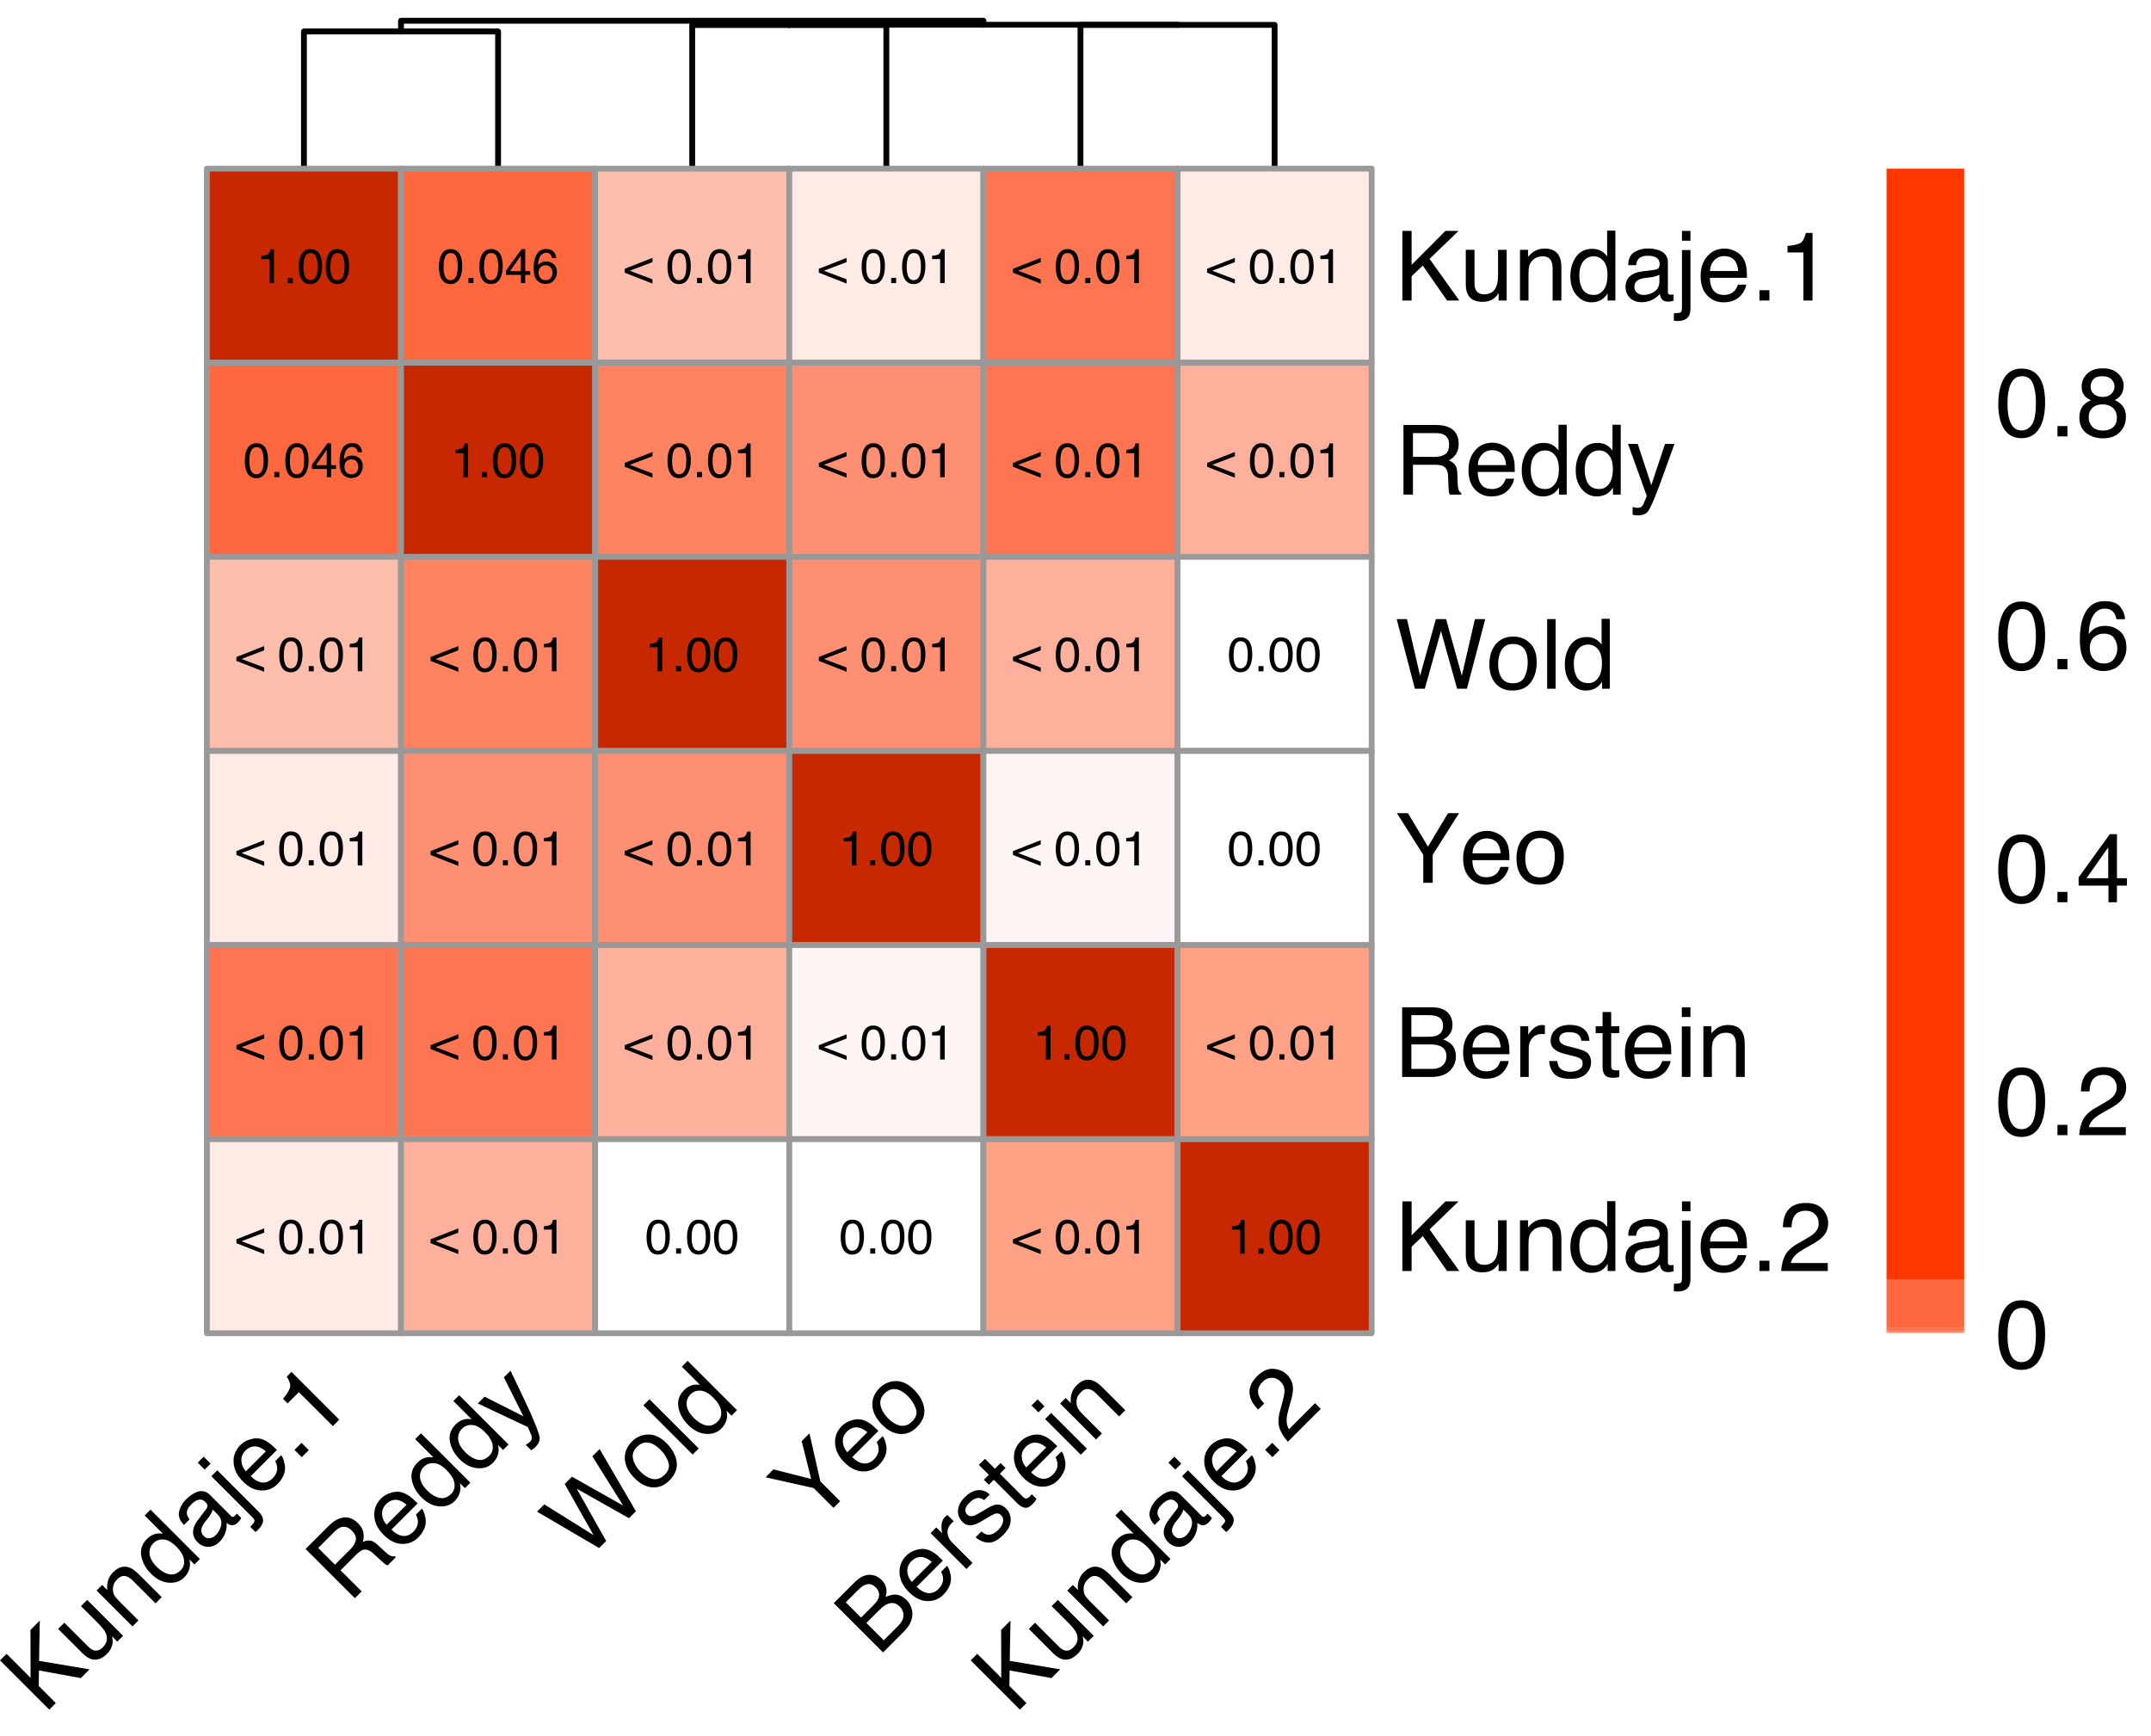 <?xml version="1.0" encoding="UTF-8" standalone="no"?>
<svg
   width="276.999pt"
   height="223.553pt"
   viewBox="0 0 276.999 223.553"
   version="1.1"
   id="svg971"
   sodipodi:docname="excluderanges_hg38_jaccard.svg"
   inkscape:version="1.2 (dc2aeda, 2022-05-15)"
   xmlns:inkscape="http://www.inkscape.org/namespaces/inkscape"
   xmlns:sodipodi="http://sodipodi.sourceforge.net/DTD/sodipodi-0.dtd"
   xmlns:xlink="http://www.w3.org/1999/xlink"
   xmlns="http://www.w3.org/2000/svg"
   xmlns:svg="http://www.w3.org/2000/svg">
  <sodipodi:namedview
     id="namedview973"
     pagecolor="#ffffff"
     bordercolor="#000000"
     borderopacity="0.25"
     inkscape:showpageshadow="2"
     inkscape:pageopacity="0.0"
     inkscape:pagecheckerboard="0"
     inkscape:deskcolor="#d1d1d1"
     inkscape:document-units="pt"
     showgrid="false"
     inkscape:zoom="1.3050595"
     inkscape:cx="200.374"
     inkscape:cy="152.86659"
     inkscape:window-width="1855"
     inkscape:window-height="1027"
     inkscape:window-x="65"
     inkscape:window-y="25"
     inkscape:window-maximized="1"
     inkscape:current-layer="svg971" />
  <defs
     id="defs188">
    <g
       id="g177">
      <symbol
         overflow="visible"
         id="glyph0-0">
        <path
           style="stroke:none"
           d="m 0.203,0 v -4.484 h 3.562 V 0 Z m 3,-0.562 v -3.359 h -2.438 V -0.562 Z m 0,0"
           id="path9" />
      </symbol>
      <symbol
         overflow="visible"
         id="glyph0-1">
        <path
           style="stroke:none"
           d="m 0.594,-3.094 v -0.422 c 0.395,-0.039 0.672,-0.102 0.828,-0.188 0.156,-0.094 0.273,-0.312 0.359,-0.656 h 0.438 V 0 H 1.625 v -3.094 z m 0,0"
           id="path12" />
      </symbol>
      <symbol
         overflow="visible"
         id="glyph0-2">
        <path
           style="stroke:none"
           d="M 0.531,-0.672 H 1.172 V 0 H 0.531 Z m 0,0"
           id="path15" />
      </symbol>
      <symbol
         overflow="visible"
         id="glyph0-3">
        <path
           style="stroke:none"
           d="m 1.688,-4.375 c 0.57,0 0.984,0.234 1.234,0.703 0.188,0.367 0.281,0.859 0.281,1.484 0,0.594 -0.09,1.086 -0.266,1.469 -0.25,0.562 -0.668,0.844 -1.25,0.844 -0.523,0 -0.914,-0.227 -1.172,-0.688 -0.211,-0.383 -0.312,-0.895 -0.312,-1.531 0,-0.5 0.062,-0.926 0.188,-1.281 0.238,-0.664 0.672,-1 1.297,-1 z m 0,4 C 1.969,-0.375 2.191,-0.5 2.359,-0.75 2.535,-1.008 2.625,-1.484 2.625,-2.172 c 0,-0.5 -0.062,-0.906 -0.188,-1.219 C 2.312,-3.711 2.07,-3.875 1.719,-3.875 c -0.324,0 -0.559,0.152 -0.703,0.453 -0.148,0.305 -0.219,0.75 -0.219,1.344 0,0.449 0.047,0.809 0.141,1.078 0.145,0.418 0.395,0.625 0.75,0.625 z m 0,0"
           id="path18" />
      </symbol>
      <symbol
         overflow="visible"
         id="glyph0-4">
        <path
           style="stroke:none"
           d="M 2.062,-1.547 V -3.531 L 0.672,-1.547 Z M 2.078,0 V -1.062 H 0.156 v -0.547 l 2,-2.766 H 2.625 v 2.828 H 3.266 V -1.062 H 2.625 V 0 Z m 0,0"
           id="path21" />
      </symbol>
      <symbol
         overflow="visible"
         id="glyph0-5">
        <path
           style="stroke:none"
           d="m 1.828,-4.391 c 0.488,0 0.828,0.133 1.016,0.391 0.195,0.25 0.297,0.512 0.297,0.781 H 2.594 C 2.562,-3.395 2.508,-3.531 2.438,-3.625 2.301,-3.812 2.102,-3.906 1.844,-3.906 c -0.312,0 -0.562,0.141 -0.75,0.422 -0.18,0.281 -0.277,0.688 -0.297,1.219 0.125,-0.188 0.285,-0.32 0.484,-0.406 0.176,-0.082 0.367,-0.125 0.578,-0.125 0.363,0 0.68,0.121 0.953,0.359 0.281,0.23 0.422,0.574 0.422,1.031 0,0.398 -0.133,0.75 -0.391,1.062 -0.262,0.305 -0.633,0.453 -1.109,0.453 -0.406,0 -0.762,-0.148 -1.062,-0.453 -0.293,-0.312 -0.438,-0.836 -0.438,-1.578 0,-0.539 0.066,-1 0.203,-1.375 0.25,-0.727 0.711,-1.094 1.391,-1.094 z M 1.781,-0.375 c 0.289,0 0.508,-0.094 0.656,-0.281 0.145,-0.195 0.219,-0.43 0.219,-0.703 0,-0.219 -0.07,-0.426 -0.203,-0.625 -0.125,-0.207 -0.355,-0.312 -0.688,-0.312 -0.242,0 -0.449,0.078 -0.625,0.234 C 0.961,-1.906 0.875,-1.672 0.875,-1.359 c 0,0.281 0.078,0.516 0.234,0.703 C 1.273,-0.469 1.5,-0.375 1.781,-0.375 Z m 0,0"
           id="path24" />
      </symbol>
      <symbol
         overflow="visible"
         id="glyph0-6">
        <path
           style="stroke:none"
           d="M 0.078,-1.844 3.656,-3.25 v 0.547 L 0.734,-1.594 3.656,-0.484 V 0.062 L 0.078,-1.344 Z m 0,0"
           id="path27" />
      </symbol>
      <symbol
         overflow="visible"
         id="glyph0-7">
        <path
           style="stroke:none"
           d=""
           id="path30" />
      </symbol>
      <symbol
         overflow="visible"
         id="glyph1-0">
        <path
           style="stroke:none"
           d="M 0.281,-0.281 -6.062,-6.625 -1.031,-11.656 5.312,-5.312 Z m 3.438,-5.031 -4.75,-4.75 -3.438,3.438 4.75,4.75 z m 0,0"
           id="path33" />
      </symbol>
      <symbol
         overflow="visible"
         id="glyph1-1">
        <path
           style="stroke:none"
           d="m -5.672,-7.016 0.844,-0.844 3.094,3.094 L -1.75,-10.938 l 1.203,-1.203 -0.094,5.188 6.5,1.094 -1.125,1.125 -5.391,-0.984 -0.031,2 2.203,2.203 -0.844,0.844 z m 0,0"
           id="path36" />
      </symbol>
      <symbol
         overflow="visible"
         id="glyph1-2">
        <path
           style="stroke:none"
           d="m -3.281,-5.969 3.062,3.062 c 0.238,0.242 0.473,0.402 0.703,0.484 0.414,0.125 0.812,0 1.188,-0.375 C 2.203,-3.328 2.332,-3.938 2.062,-4.625 1.895,-4.977 1.582,-5.383 1.125,-5.844 l -2.266,-2.266 0.797,-0.797 4.625,4.625 -0.75,0.75 -0.672,-0.703 c 0.07,0.281 0.098,0.559 0.078,0.828 -0.055,0.531 -0.293,1.012 -0.719,1.438 -0.656,0.656 -1.324,0.887 -2,0.688 -0.375,-0.102 -0.758,-0.352 -1.156,-0.75 l -3.141,-3.141 z m 0.953,-1.172 z m 0,0"
           id="path39" />
      </symbol>
      <symbol
         overflow="visible"
         id="glyph1-3">
        <path
           style="stroke:none"
           d="m -4.047,-5.203 0.719,-0.719 0.656,0.656 c -0.039,-0.5 0,-0.926 0.125,-1.281 0.117,-0.363 0.324,-0.695 0.625,-1 0.656,-0.656 1.328,-0.867 2.016,-0.641 0.383,0.117 0.812,0.406 1.281,0.875 L 4.344,-4.344 3.547,-3.547 0.625,-6.469 C 0.344,-6.75 0.078,-6.93 -0.172,-7.016 -0.586,-7.16 -0.977,-7.051 -1.344,-6.688 c -0.188,0.188 -0.32,0.355 -0.406,0.5 -0.145,0.273 -0.207,0.586 -0.188,0.938 0.023,0.293 0.094,0.539 0.219,0.734 0.125,0.199 0.34,0.449 0.641,0.75 L 1.344,-1.344 0.578,-0.578 Z M -2.344,-7.125 Z m 0,0"
           id="path42" />
      </symbol>
      <symbol
         overflow="visible"
         id="glyph1-4">
        <path
           style="stroke:none"
           d="m -1.188,-3.312 c 0.492,0.492 1.008,0.797 1.547,0.922 C 0.898,-2.266 1.406,-2.438 1.875,-2.906 2.227,-3.258 2.367,-3.707 2.297,-4.25 2.223,-4.789 1.895,-5.352 1.312,-5.938 0.727,-6.52 0.18,-6.828 -0.328,-6.859 c -0.52,-0.039 -0.957,0.117 -1.312,0.469 -0.383,0.387 -0.551,0.852 -0.5,1.391 0.055,0.543 0.371,1.105 0.953,1.688 z m -1.281,-3.625 c 0.355,-0.352 0.727,-0.566 1.109,-0.641 0.219,-0.07 0.531,-0.082 0.938,-0.031 l -2.344,-2.344 0.75,-0.75 L 4.344,-4.344 3.641,-3.641 3,-4.281 c 0.102,0.461 0.094,0.883 -0.031,1.266 -0.117,0.375 -0.336,0.727 -0.656,1.047 -0.512,0.512 -1.172,0.734 -1.984,0.672 -0.812,-0.062 -1.57,-0.445 -2.281,-1.156 -0.676,-0.676 -1.094,-1.43 -1.25,-2.266 -0.156,-0.832 0.09,-1.57 0.734,-2.219 z m 0,0"
           id="path45" />
      </symbol>
      <symbol
         overflow="visible"
         id="glyph1-5">
        <path
           style="stroke:none"
           d="m -0.062,-2.375 c 0.219,0.219 0.473,0.309 0.766,0.266 C 0.992,-2.148 1.25,-2.281 1.469,-2.5 1.75,-2.781 1.953,-3.109 2.078,-3.484 2.316,-4.117 2.195,-4.676 1.719,-5.156 L 1.078,-5.797 c -0.031,0.156 -0.105,0.336 -0.219,0.531 -0.105,0.188 -0.219,0.367 -0.344,0.531 L 0.094,-4.219 c -0.238,0.324 -0.383,0.594 -0.438,0.812 -0.113,0.387 -0.02,0.73 0.281,1.031 z M 0.234,-5.859 C 0.391,-6.055 0.438,-6.25 0.375,-6.438 0.344,-6.531 0.258,-6.645 0.125,-6.781 -0.133,-7.039 -0.414,-7.133 -0.719,-7.062 c -0.312,0.062 -0.645,0.273 -1,0.625 -0.406,0.406 -0.582,0.805 -0.531,1.188 0.031,0.219 0.148,0.461 0.344,0.719 L -2.625,-3.812 C -3.176,-4.383 -3.383,-4.957 -3.25,-5.531 -3.125,-6.113 -2.82,-6.645 -2.344,-7.125 -1.812,-7.656 -1.266,-7.992 -0.703,-8.141 -0.172,-8.254 0.312,-8.094 0.75,-7.656 L 3.406,-5 c 0.082,0.086 0.164,0.133 0.25,0.141 C 3.738,-4.848 3.832,-4.895 3.938,-5 3.969,-5.031 4.004,-5.07 4.047,-5.125 4.086,-5.176 4.133,-5.227 4.188,-5.281 l 0.562,0.562 c -0.086,0.168 -0.156,0.289 -0.219,0.359 -0.055,0.062 -0.137,0.152 -0.25,0.266 -0.262,0.262 -0.547,0.359 -0.859,0.297 -0.156,-0.031 -0.344,-0.125 -0.562,-0.281 0.051,0.367 0.004,0.773 -0.141,1.219 -0.137,0.438 -0.387,0.84 -0.75,1.203 C 1.539,-1.227 1.062,-1.008 0.531,-1 0,-0.988 -0.461,-1.18 -0.859,-1.578 c -0.426,-0.426 -0.625,-0.891 -0.594,-1.391 0.031,-0.5 0.242,-0.992 0.625,-1.484 z m -2.562,-1.281 z m 0,0"
           id="path48" />
      </symbol>
      <symbol
         overflow="visible"
         id="glyph1-6">
        <path
           style="stroke:none"
           d="M -4.109,-6.797 -4.875,-6.031 -5.766,-6.922 -5,-7.688 Z M 1,1.344 C 1.344,0.977 1.523,0.734 1.547,0.609 1.566,0.484 1.445,0.289 1.188,0.031 L -4.016,-5.172 -3.25,-5.938 2.031,-0.656 C 2.363,-0.32 2.562,-0.02 2.625,0.25 2.719,0.719 2.516,1.203 2.016,1.703 c -0.043,0.039 -0.086,0.082 -0.125,0.125 -0.043,0.039 -0.117,0.102 -0.219,0.188 z m 0,0"
           id="path51" />
      </symbol>
      <symbol
         overflow="visible"
         id="glyph1-7">
        <path
           style="stroke:none"
           d="m -2.234,-7.234 c 0.324,-0.32 0.719,-0.555 1.188,-0.703 0.461,-0.156 0.891,-0.195 1.297,-0.125 0.395,0.086 0.773,0.258 1.141,0.516 C 1.641,-7.379 2,-7.062 2.469,-6.594 l -3.375,3.375 c 0.469,0.469 0.945,0.742 1.438,0.812 0.5,0.062 0.961,-0.117 1.391,-0.547 C 2.328,-3.359 2.52,-3.812 2.5,-4.312 2.469,-4.613 2.383,-4.895 2.25,-5.156 l 0.766,-0.766 c 0.156,0.199 0.273,0.461 0.359,0.781 0.094,0.312 0.141,0.605 0.141,0.875 0,0.48 -0.141,0.934 -0.422,1.359 -0.125,0.23 -0.309,0.465 -0.547,0.703 -0.574,0.574 -1.273,0.852 -2.094,0.828 -0.82,-0.02 -1.609,-0.406 -2.359,-1.156 -0.75,-0.75 -1.148,-1.555 -1.203,-2.422 -0.062,-0.875 0.23,-1.633 0.875,-2.281 z m 3.281,0.812 C 0.68,-6.723 0.344,-6.914 0.031,-7 c -0.594,-0.156 -1.141,0.016 -1.641,0.516 -0.352,0.355 -0.52,0.781 -0.5,1.281 0.023,0.5 0.215,0.953 0.578,1.359 z M -2.312,-7.156 Z m 0,0"
           id="path54" />
      </symbol>
      <symbol
         overflow="visible"
         id="glyph1-8">
        <path
           style="stroke:none"
           d="m -0.188,-1.688 0.906,-0.906 0.938,0.938 L 0.75,-0.75 Z m 0,0"
           id="path57" />
      </symbol>
      <symbol
         overflow="visible"
         id="glyph1-9">
        <path
           style="stroke:none"
           d="M -3.531,-5.219 -4.125,-5.812 c 0.512,-0.613 0.812,-1.098 0.906,-1.453 0.094,-0.352 -0.047,-0.82 -0.422,-1.406 L -3.031,-9.281 3.125,-3.125 l -0.828,0.828 -4.375,-4.375 z m 0,0"
           id="path60" />
      </symbol>
      <symbol
         overflow="visible"
         id="glyph1-10">
        <path
           style="stroke:none"
           d="M 0.188,-7.062 C 0.582,-7.457 0.816,-7.852 0.891,-8.25 0.961,-8.645 0.789,-9.051 0.375,-9.469 c -0.445,-0.445 -0.914,-0.594 -1.406,-0.438 -0.258,0.094 -0.535,0.289 -0.828,0.578 l -2.094,2.094 2.156,2.156 z M -5.578,-7.109 -2.625,-10.062 c 0.48,-0.477 0.949,-0.801 1.406,-0.969 0.867,-0.32 1.66,-0.117 2.391,0.609 0.375,0.375 0.602,0.762 0.688,1.156 0.082,0.398 0.062,0.812 -0.062,1.25 0.344,-0.156 0.66,-0.211 0.953,-0.172 0.289,0.043 0.625,0.242 1,0.594 l 0.875,0.812 c 0.258,0.242 0.461,0.402 0.609,0.484 0.25,0.148 0.473,0.184 0.672,0.109 L 6.047,-6.047 5,-5 C 4.914,-5.02 4.816,-5.062 4.703,-5.125 4.598,-5.195 4.422,-5.348 4.172,-5.578 L 3.062,-6.594 C 2.625,-6.988 2.188,-7.113 1.75,-6.969 1.52,-6.883 1.227,-6.664 0.875,-6.312 l -1.953,1.953 2.719,2.719 -0.875,0.875 z m 0,0"
           id="path63" />
      </symbol>
      <symbol
         overflow="visible"
         id="glyph1-11">
        <path
           style="stroke:none"
           d="M -1.172,-8.078 -0.312,-8.938 c 0.199,0.406 0.633,1.324 1.312,2.75 0.5,1.086 0.91,1.965 1.234,2.641 0.719,1.637 1.113,2.68 1.188,3.125 C 3.504,0.016 3.32,0.457 2.875,0.906 2.758,1.02 2.664,1.098 2.594,1.141 2.531,1.191 2.445,1.25 2.344,1.312 L 1.641,0.609 c 0.164,-0.086 0.281,-0.156 0.344,-0.219 0.07,-0.055 0.133,-0.105 0.188,-0.156 0.145,-0.148 0.223,-0.27 0.234,-0.375 0.02,-0.113 0.023,-0.227 0.016,-0.344 C 2.398,-0.523 2.328,-0.695 2.203,-1 c -0.125,-0.301 -0.219,-0.523 -0.281,-0.672 l -6.453,-3.047 0.875,-0.875 5,2.531 z M -2.531,-6.938 Z m 0,0"
           id="path66" />
      </symbol>
      <symbol
         overflow="visible"
         id="glyph1-12">
        <path
           style="stroke:none"
           d="M -5.25,-7.438 1.094,-3.469 -2.625,-10.062 -1.688,-11 4.906,-7.281 0.938,-13.625 1.875,-14.562 6.547,-6.547 5.656,-5.656 -1.078,-9.453 2.719,-2.719 1.812,-1.812 l -8,-4.688 z m 0,0"
           id="path69" />
      </symbol>
      <symbol
         overflow="visible"
         id="glyph1-13">
        <path
           style="stroke:none"
           d="M 1.906,-2.906 C 2.426,-3.426 2.582,-3.973 2.375,-4.547 2.176,-5.129 1.836,-5.66 1.359,-6.141 c -0.43,-0.426 -0.844,-0.707 -1.25,-0.844 -0.645,-0.207 -1.238,-0.039 -1.781,0.5 -0.469,0.469 -0.629,0.996 -0.484,1.578 0.137,0.574 0.465,1.121 0.984,1.641 0.492,0.492 1.008,0.793 1.547,0.906 C 0.926,-2.254 1.438,-2.438 1.906,-2.906 Z M -2.312,-7.188 c 0.594,-0.594 1.297,-0.895 2.109,-0.906 0.801,-0.02 1.586,0.355 2.359,1.125 0.738,0.742 1.172,1.539 1.297,2.391 0.125,0.855 -0.195,1.664 -0.953,2.422 -0.637,0.637 -1.359,0.93 -2.172,0.875 -0.801,-0.062 -1.562,-0.453 -2.281,-1.172 -0.781,-0.781 -1.203,-1.598 -1.266,-2.453 -0.062,-0.852 0.242,-1.613 0.906,-2.281 z m -0.016,0.047 z m 0,0"
           id="path72" />
      </symbol>
      <symbol
         overflow="visible"
         id="glyph1-14">
        <path
           style="stroke:none"
           d="M -5.75,-6.938 -4.969,-7.719 1.375,-1.375 0.594,-0.594 Z m 0,0"
           id="path75" />
      </symbol>
      <symbol
         overflow="visible"
         id="glyph1-15">
        <path
           style="stroke:none"
           d="m -6.172,-6.516 1.016,-1.016 4.859,1.234 -1.219,-4.875 1,-1 1.406,6.188 L 3.438,-3.438 2.578,-2.578 0.031,-5.125 Z m 2.844,-2.844 z m 0,0"
           id="path78" />
      </symbol>
      <symbol
         overflow="visible"
         id="glyph1-16">
        <path
           style="stroke:none"
           d="M -0.594,-6.719 C -0.227,-7.082 0,-7.414 0.094,-7.719 0.25,-8.188 0.125,-8.625 -0.281,-9.031 -0.707,-9.457 -1.16,-9.566 -1.641,-9.359 -1.898,-9.266 -2.219,-9.031 -2.594,-8.656 l -1.547,1.547 1.969,1.969 z m 3.203,2.641 C 3.129,-4.598 3.352,-5.125 3.281,-5.656 3.227,-6 3.066,-6.305 2.797,-6.578 c -0.461,-0.457 -0.98,-0.562 -1.562,-0.312 -0.312,0.125 -0.652,0.371 -1.016,0.734 L -1.484,-4.453 0.75,-2.219 Z M -5.688,-7 -2.969,-9.719 c 0.742,-0.738 1.492,-1.039 2.25,-0.906 0.449,0.074 0.844,0.281 1.188,0.625 0.395,0.398 0.602,0.836 0.625,1.312 0.031,0.262 -0.008,0.559 -0.109,0.891 0.445,-0.195 0.82,-0.301 1.125,-0.312 0.57,-0.008 1.098,0.227 1.578,0.703 0.414,0.418 0.66,0.922 0.734,1.516 0.102,0.875 -0.258,1.727 -1.078,2.547 l -2.688,2.688 z m 0,0"
           id="path81" />
      </symbol>
      <symbol
         overflow="visible"
         id="glyph1-17">
        <path
           style="stroke:none"
           d="M -4.031,-5.219 -3.297,-5.953 -2.5,-5.156 c -0.094,-0.219 -0.133,-0.555 -0.125,-1.016 0.012,-0.457 0.168,-0.836 0.469,-1.141 0.023,-0.02 0.055,-0.047 0.094,-0.078 0.043,-0.031 0.109,-0.082 0.203,-0.156 l 0.812,0.812 c -0.062,0.043 -0.109,0.086 -0.141,0.125 -0.039,0.031 -0.086,0.074 -0.141,0.125 -0.383,0.387 -0.555,0.809 -0.516,1.266 0.043,0.461 0.23,0.855 0.562,1.188 L 1.375,-1.375 0.594,-0.594 Z m 0,0"
           id="path84" />
      </symbol>
      <symbol
         overflow="visible"
         id="glyph1-18">
        <path
           style="stroke:none"
           d="M -0.422,-2.484 C -0.141,-2.242 0.125,-2.102 0.375,-2.062 0.832,-2.02 1.301,-2.238 1.781,-2.719 2.062,-3 2.25,-3.312 2.344,-3.656 2.445,-4.008 2.363,-4.32 2.094,-4.594 1.895,-4.789 1.656,-4.852 1.375,-4.781 1.195,-4.727 0.898,-4.578 0.484,-4.328 L -0.281,-3.875 c -0.5,0.312 -0.898,0.496 -1.203,0.547 -0.539,0.125 -0.992,0.008 -1.359,-0.359 -0.445,-0.445 -0.645,-0.957 -0.594,-1.531 0.043,-0.582 0.328,-1.141 0.859,-1.672 0.699,-0.695 1.406,-1 2.125,-0.906 0.438,0.062 0.801,0.25 1.094,0.562 l -0.719,0.719 c -0.195,-0.156 -0.414,-0.25 -0.656,-0.281 -0.383,-0.031 -0.801,0.18 -1.25,0.625 -0.289,0.293 -0.457,0.57 -0.5,0.828 -0.039,0.262 0.031,0.484 0.219,0.672 0.211,0.211 0.469,0.273 0.781,0.188 0.188,-0.039 0.422,-0.148 0.703,-0.328 l 0.656,-0.375 c 0.676,-0.426 1.172,-0.672 1.484,-0.734 0.5,-0.102 0.961,0.059 1.391,0.484 0.414,0.418 0.613,0.934 0.594,1.547 -0.012,0.605 -0.336,1.227 -0.969,1.859 -0.688,0.688 -1.328,1.016 -1.922,0.984 -0.594,-0.031 -1.133,-0.258 -1.625,-0.688 z M -2.562,-6.906 Z m 0,0"
           id="path87" />
      </symbol>
      <symbol
         overflow="visible"
         id="glyph1-19">
        <path
           style="stroke:none"
           d="m -5.172,-6.641 0.781,-0.781 1.281,1.281 L -2.375,-6.875 -1.734,-6.234 -2.469,-5.5 0.547,-2.484 c 0.156,0.156 0.312,0.211 0.469,0.156 0.102,-0.02 0.227,-0.102 0.375,-0.25 0.031,-0.031 0.066,-0.07 0.109,-0.125 0.039,-0.051 0.086,-0.102 0.141,-0.156 L 2.25,-2.25 C 2.188,-2.125 2.113,-2.008 2.031,-1.906 1.945,-1.801 1.848,-1.691 1.734,-1.578 1.367,-1.211 1.031,-1.062 0.719,-1.125 0.406,-1.188 0.102,-1.363 -0.188,-1.656 L -3.25,-4.719 -3.891,-4.078 -4.531,-4.719 -3.891,-5.359 Z m 0,0"
           id="path90" />
      </symbol>
      <symbol
         overflow="visible"
         id="glyph1-20">
        <path
           style="stroke:none"
           d="m -4.016,-5.172 0.781,-0.781 4.594,4.594 -0.781,0.781 z m -1.75,-1.75 0.781,-0.781 0.891,0.891 -0.781,0.781 z m 0,0"
           id="path93" />
      </symbol>
      <symbol
         overflow="visible"
         id="glyph1-21">
        <path
           style="stroke:none"
           d="M 0.281,-0.281 C -0.219,-0.844 -0.57,-1.414 -0.781,-2 -0.988,-2.582 -0.977,-3.312 -0.75,-4.188 l 0.359,-1.297 c 0.156,-0.594 0.242,-1.039 0.25,-1.344 C -0.16,-7.305 -0.32,-7.695 -0.625,-8 c -0.352,-0.352 -0.742,-0.523 -1.172,-0.516 -0.438,0 -0.828,0.172 -1.172,0.516 -0.539,0.543 -0.711,1.109 -0.516,1.703 0.105,0.336 0.344,0.699 0.719,1.094 l -0.781,0.781 C -4.086,-4.961 -4.426,-5.5 -4.562,-6.031 c -0.281,-0.926 0.012,-1.82 0.875,-2.688 0.699,-0.695 1.406,-1.016 2.125,-0.953 0.711,0.055 1.293,0.309 1.75,0.766 0.5,0.5 0.75,1.105 0.75,1.812 0.008,0.406 -0.105,1.012 -0.344,1.812 l -0.25,0.906 c -0.125,0.438 -0.199,0.812 -0.219,1.125 -0.031,0.531 0.066,0.984 0.297,1.359 L 3.781,-5.25 4.516,-4.516 Z m 0,0"
           id="path96" />
      </symbol>
      <symbol
         overflow="visible"
         id="glyph2-0">
        <path
           style="stroke:none"
           d="M 0.406,0 V -8.969 H 7.516 V 0 Z M 6.391,-1.125 V -7.844 H 1.531 V -1.125 Z m 0,0"
           id="path99" />
      </symbol>
      <symbol
         overflow="visible"
         id="glyph2-1">
        <path
           style="stroke:none"
           d="m 0.953,-8.969 h 1.188 v 4.375 L 6.5,-8.969 H 8.188 L 4.453,-5.359 8.281,0 H 6.703 l -3.125,-4.5 -1.438,1.375 V 0 h -1.188 z m 0,0"
           id="path102" />
      </symbol>
      <symbol
         overflow="visible"
         id="glyph2-2">
        <path
           style="stroke:none"
           d="m 1.906,-6.531 v 4.328 c 0,0.336 0.051,0.609 0.156,0.828 0.195,0.387 0.562,0.578 1.094,0.578 0.758,0 1.281,-0.336 1.562,-1.016 0.145,-0.375 0.219,-0.879 0.219,-1.516 V -6.531 H 6.047 V 0 H 5 l 0.016,-0.969 c -0.148,0.25 -0.324,0.465 -0.531,0.641 -0.418,0.332 -0.93,0.5 -1.531,0.5 C 2.023,0.172 1.395,-0.133 1.062,-0.75 0.875,-1.082 0.781,-1.531 0.781,-2.094 v -4.438 z m 1.5,-0.172 z m 0,0"
           id="path105" />
      </symbol>
      <symbol
         overflow="visible"
         id="glyph2-3">
        <path
           style="stroke:none"
           d="m 0.812,-6.531 h 1.031 v 0.922 c 0.312,-0.383 0.641,-0.66 0.984,-0.828 0.344,-0.164 0.727,-0.25 1.156,-0.25 0.926,0 1.551,0.324 1.875,0.969 0.188,0.355 0.281,0.867 0.281,1.531 V 0 h -1.125 v -4.125 c 0,-0.395 -0.059,-0.711 -0.172,-0.953 C 4.645,-5.484 4.289,-5.688 3.781,-5.688 c -0.262,0 -0.477,0.027 -0.641,0.078 -0.305,0.086 -0.57,0.262 -0.797,0.531 -0.188,0.219 -0.309,0.445 -0.359,0.672 C 1.93,-4.176 1.906,-3.848 1.906,-3.422 V 0 H 0.812 Z m 2.578,-0.172 z m 0,0"
           id="path108" />
      </symbol>
      <symbol
         overflow="visible"
         id="glyph2-4">
        <path
           style="stroke:none"
           d="m 1.5,-3.188 c 0,0.699 0.145,1.289 0.438,1.766 0.301,0.469 0.781,0.703 1.438,0.703 0.508,0 0.926,-0.219 1.25,-0.656 0.332,-0.438 0.5,-1.066 0.5,-1.891 0,-0.82 -0.172,-1.43 -0.516,-1.828 -0.336,-0.395 -0.75,-0.594 -1.25,-0.594 -0.555,0 -1,0.215 -1.344,0.641 C 1.672,-4.629 1.5,-4.008 1.5,-3.188 Z m 1.656,-3.469 c 0.5,0 0.914,0.109 1.25,0.328 C 4.602,-6.211 4.828,-6 5.078,-5.688 V -9 h 1.062 v 9 h -1 v -0.906 c -0.25,0.398 -0.555,0.688 -0.906,0.875 C 3.891,0.145 3.488,0.234 3.031,0.234 2.301,0.234 1.672,-0.07 1.141,-0.688 0.609,-1.301 0.344,-2.113 0.344,-3.125 c 0,-0.957 0.238,-1.785 0.719,-2.484 C 1.551,-6.305 2.25,-6.656 3.156,-6.656 Z m 0,0"
           id="path111" />
      </symbol>
      <symbol
         overflow="visible"
         id="glyph2-5">
        <path
           style="stroke:none"
           d="m 1.641,-1.734 c 0,0.312 0.113,0.562 0.344,0.75 C 2.223,-0.805 2.5,-0.719 2.812,-0.719 c 0.395,0 0.77,-0.086 1.125,-0.266 0.613,-0.289 0.922,-0.773 0.922,-1.453 v -0.891 c -0.137,0.086 -0.312,0.156 -0.531,0.219 -0.211,0.055 -0.414,0.094 -0.609,0.125 L 3.047,-2.906 c -0.398,0.055 -0.695,0.137 -0.891,0.25 -0.344,0.188 -0.516,0.496 -0.516,0.922 z M 4.312,-3.969 c 0.25,-0.031 0.414,-0.133 0.5,-0.312 0.051,-0.094 0.078,-0.234 0.078,-0.422 0,-0.375 -0.137,-0.645 -0.406,-0.812 -0.262,-0.164 -0.641,-0.25 -1.141,-0.25 -0.574,0 -0.98,0.156 -1.219,0.469 -0.137,0.168 -0.227,0.418 -0.266,0.75 H 0.844 C 0.852,-5.348 1.109,-5.906 1.609,-6.219 2.117,-6.539 2.707,-6.703 3.375,-6.703 c 0.758,0 1.383,0.152 1.875,0.453 0.469,0.293 0.703,0.746 0.703,1.359 V -1.125 c 0,0.117 0.02,0.211 0.062,0.281 0.051,0.062 0.156,0.094 0.312,0.094 0.039,0 0.094,0 0.156,0 0.062,-0.008 0.129,-0.02 0.203,-0.031 v 0.812 C 6.508,0.082 6.375,0.113 6.281,0.125 6.195,0.133 6.078,0.141 5.922,0.141 c -0.375,0 -0.648,-0.137 -0.812,-0.406 C 5.016,-0.398 4.945,-0.598 4.906,-0.859 4.688,-0.566 4.367,-0.312 3.953,-0.094 3.535,0.113 3.07,0.219 2.562,0.219 1.957,0.219 1.461,0.035 1.078,-0.328 0.691,-0.703 0.5,-1.164 0.5,-1.719 c 0,-0.602 0.188,-1.07 0.562,-1.406 0.383,-0.332 0.883,-0.535 1.5,-0.609 z M 3.406,-6.703 Z m 0,0"
           id="path114" />
      </symbol>
      <symbol
         overflow="visible"
         id="glyph2-6">
        <path
           style="stroke:none"
           d="M 1.906,-7.703 H 0.812 V -8.969 H 1.906 Z M -0.234,1.656 C 0.254,1.633 0.551,1.586 0.656,1.516 0.758,1.453 0.812,1.234 0.812,0.859 V -6.5 h 1.094 v 7.469 c 0,0.477 -0.078,0.832 -0.234,1.062 C 1.41,2.438 0.926,2.641 0.219,2.641 c -0.055,0 -0.109,-0.008 -0.172,-0.016 -0.062,0 -0.156,-0.008 -0.281,-0.016 z m 0,0"
           id="path117" />
      </symbol>
      <symbol
         overflow="visible"
         id="glyph2-7">
        <path
           style="stroke:none"
           d="m 3.531,-6.688 c 0.457,0 0.906,0.109 1.344,0.328 0.438,0.219 0.77,0.5 1,0.844 0.219,0.336 0.363,0.719 0.438,1.156 0.062,0.305 0.094,0.781 0.094,1.438 H 1.625 c 0.008,0.668 0.16,1.203 0.453,1.609 0.301,0.398 0.758,0.594 1.375,0.594 0.57,0 1.031,-0.188 1.375,-0.562 0.188,-0.227 0.32,-0.484 0.406,-0.766 H 6.312 C 6.289,-1.805 6.195,-1.539 6.031,-1.25 5.875,-0.957 5.695,-0.719 5.5,-0.531 5.164,-0.195 4.75,0.023 4.25,0.141 3.988,0.203 3.691,0.234 3.359,0.234 2.547,0.234 1.852,-0.062 1.281,-0.656 0.719,-1.25 0.438,-2.078 0.438,-3.141 c 0,-1.051 0.285,-1.906 0.859,-2.562 C 1.867,-6.359 2.613,-6.688 3.531,-6.688 Z m 1.75,2.891 C 5.238,-4.266 5.133,-4.645 4.969,-4.938 4.664,-5.457 4.16,-5.719 3.453,-5.719 c -0.5,0 -0.922,0.184 -1.266,0.547 -0.344,0.367 -0.527,0.824 -0.547,1.375 z m -1.859,-2.906 z m 0,0"
           id="path120" />
      </symbol>
      <symbol
         overflow="visible"
         id="glyph2-8">
        <path
           style="stroke:none"
           d="M 1.062,-1.328 H 2.344 V 0 H 1.062 Z m 0,0"
           id="path123" />
      </symbol>
      <symbol
         overflow="visible"
         id="glyph2-9">
        <path
           style="stroke:none"
           d="m 1.203,-6.188 v -0.844 c 0.789,-0.07 1.344,-0.195 1.656,-0.375 0.312,-0.188 0.547,-0.617 0.703,-1.297 H 4.422 V 0 H 3.25 v -6.188 z m 0,0"
           id="path126" />
      </symbol>
      <symbol
         overflow="visible"
         id="glyph2-10">
        <path
           style="stroke:none"
           d="m 5.125,-4.859 c 0.562,0 1.008,-0.113 1.344,-0.344 0.332,-0.227 0.5,-0.641 0.5,-1.234 0,-0.633 -0.23,-1.066 -0.688,-1.297 -0.25,-0.125 -0.586,-0.188 -1,-0.188 H 2.312 v 3.062 z M 1.094,-8.969 H 5.25 c 0.688,0 1.25,0.102 1.688,0.297 0.844,0.387 1.266,1.094 1.266,2.125 0,0.531 -0.117,0.969 -0.344,1.312 -0.219,0.344 -0.527,0.621 -0.922,0.828 0.352,0.148 0.617,0.336 0.797,0.562 0.176,0.23 0.273,0.605 0.297,1.125 l 0.031,1.203 c 0.02,0.344 0.051,0.602 0.094,0.766 0.07,0.281 0.203,0.465 0.391,0.547 V 0 H 7.062 C 7.02,-0.07 6.984,-0.172 6.953,-0.297 6.93,-0.422 6.91,-0.656 6.891,-1 l -0.062,-1.5 c -0.031,-0.582 -0.25,-0.977 -0.656,-1.188 -0.23,-0.102 -0.594,-0.156 -1.094,-0.156 H 2.312 V 0 H 1.094 Z m 0,0"
           id="path129" />
      </symbol>
      <symbol
         overflow="visible"
         id="glyph2-11">
        <path
           style="stroke:none"
           d="m 4.891,-6.531 h 1.219 c -0.156,0.418 -0.5,1.371 -1.031,2.859 -0.406,1.125 -0.742,2.043 -1,2.75 C 3.441,0.742 2.992,1.758 2.734,2.125 2.473,2.488 2.023,2.672 1.391,2.672 1.234,2.672 1.113,2.664 1.031,2.656 0.945,2.645 0.844,2.625 0.719,2.594 v -1 C 0.906,1.645 1.039,1.676 1.125,1.688 1.219,1.695 1.297,1.703 1.359,1.703 1.566,1.703 1.719,1.664 1.812,1.594 1.906,1.531 1.984,1.453 2.047,1.359 c 0.02,-0.031 0.094,-0.199 0.219,-0.5 0.125,-0.305 0.219,-0.527 0.281,-0.672 L 0.125,-6.531 h 1.25 l 1.75,5.312 z M 3.125,-6.703 Z m 0,0"
           id="path132" />
      </symbol>
      <symbol
         overflow="visible"
         id="glyph2-12">
        <path
           style="stroke:none"
           d="m 1.547,-8.969 1.688,7.297 2.031,-7.297 h 1.312 l 2.031,7.297 1.688,-7.297 H 11.625 L 9.266,0 H 8 L 5.922,-7.438 3.844,0 H 2.562 L 0.219,-8.969 Z m 0,0"
           id="path135" />
      </symbol>
      <symbol
         overflow="visible"
         id="glyph2-13">
        <path
           style="stroke:none"
           d="m 3.406,-0.703 c 0.727,0 1.223,-0.273 1.484,-0.828 0.27,-0.551 0.406,-1.164 0.406,-1.844 0,-0.613 -0.094,-1.109 -0.281,-1.484 -0.312,-0.602 -0.852,-0.906 -1.609,-0.906 -0.668,0 -1.156,0.258 -1.469,0.766 -0.305,0.512 -0.453,1.133 -0.453,1.859 0,0.699 0.148,1.281 0.453,1.75 0.312,0.461 0.801,0.688 1.469,0.688 z M 3.438,-6.719 c 0.844,0 1.555,0.281 2.141,0.844 0.582,0.555 0.875,1.375 0.875,2.469 0,1.055 -0.262,1.922 -0.781,2.609 -0.512,0.688 -1.305,1.031 -2.375,1.031 -0.898,0 -1.609,-0.301 -2.141,-0.906 C 0.625,-1.285 0.359,-2.102 0.359,-3.125 c 0,-1.094 0.273,-1.961 0.828,-2.609 C 1.75,-6.391 2.5,-6.719 3.438,-6.719 Z m -0.031,0.016 z m 0,0"
           id="path138" />
      </symbol>
      <symbol
         overflow="visible"
         id="glyph2-14">
        <path
           style="stroke:none"
           d="M 0.844,-8.969 H 1.938 V 0 H 0.844 Z m 0,0"
           id="path141" />
      </symbol>
      <symbol
         overflow="visible"
         id="glyph2-15">
        <path
           style="stroke:none"
           d="M 0.25,-8.969 H 1.672 L 4.25,-4.656 6.828,-8.969 H 8.25 L 4.859,-3.609 V 0 h -1.219 v -3.609 z m 4.016,0 z m 0,0"
           id="path144" />
      </symbol>
      <symbol
         overflow="visible"
         id="glyph2-16">
        <path
           style="stroke:none"
           d="m 4.328,-5.172 c 0.508,0 0.906,-0.07 1.188,-0.219 C 5.961,-5.609 6.188,-6.008 6.188,-6.594 6.188,-7.188 5.945,-7.582 5.469,-7.781 5.207,-7.895 4.812,-7.953 4.281,-7.953 H 2.109 v 2.781 z m 0.406,4.141 c 0.738,0 1.27,-0.219 1.594,-0.656 C 6.523,-1.957 6.625,-2.285 6.625,-2.672 6.625,-3.328 6.332,-3.77 5.75,-4 5.438,-4.125 5.023,-4.188 4.516,-4.188 h -2.406 v 3.156 z m -3.812,-7.938 h 3.844 c 1.051,0 1.801,0.312 2.25,0.938 0.258,0.375 0.391,0.805 0.391,1.281 0,0.574 -0.164,1.039 -0.484,1.391 -0.168,0.199 -0.406,0.375 -0.719,0.531 0.457,0.18 0.801,0.375 1.031,0.594 0.406,0.387 0.609,0.922 0.609,1.609 0,0.586 -0.184,1.109 -0.547,1.578 C 6.754,-0.348 5.895,0 4.719,0 H 0.922 Z m 0,0"
           id="path147" />
      </symbol>
      <symbol
         overflow="visible"
         id="glyph2-17">
        <path
           style="stroke:none"
           d="M 0.844,-6.531 H 1.875 v 1.125 C 1.969,-5.625 2.18,-5.891 2.516,-6.203 2.848,-6.523 3.227,-6.688 3.656,-6.688 c 0.02,0 0.055,0.008 0.109,0.016 0.051,0 0.133,0.008 0.25,0.016 V -5.5 c -0.062,-0.008 -0.125,-0.016 -0.188,-0.016 C 3.773,-5.523 3.719,-5.531 3.656,-5.531 c -0.555,0 -0.98,0.184 -1.281,0.547 -0.293,0.355 -0.438,0.762 -0.438,1.219 V 0 H 0.844 Z m 0,0"
           id="path150" />
      </symbol>
      <symbol
         overflow="visible"
         id="glyph2-18">
        <path
           style="stroke:none"
           d="m 1.453,-2.047 c 0.031,0.367 0.125,0.648 0.281,0.844 0.281,0.355 0.758,0.531 1.438,0.531 0.406,0 0.766,-0.086 1.078,-0.266 0.312,-0.176 0.469,-0.453 0.469,-0.828 0,-0.281 -0.125,-0.492 -0.375,-0.641 C 4.188,-2.5 3.875,-2.602 3.406,-2.719 L 2.531,-2.938 C 1.969,-3.07 1.555,-3.227 1.297,-3.406 0.828,-3.695 0.594,-4.102 0.594,-4.625 c 0,-0.625 0.219,-1.125 0.656,-1.5 0.445,-0.383 1.047,-0.578 1.797,-0.578 0.988,0 1.703,0.289 2.141,0.859 0.27,0.367 0.398,0.762 0.391,1.188 H 4.547 C 4.523,-4.906 4.438,-5.129 4.281,-5.328 c -0.25,-0.289 -0.688,-0.438 -1.312,-0.438 -0.418,0 -0.734,0.078 -0.953,0.234 -0.211,0.156 -0.312,0.367 -0.312,0.625 0,0.293 0.141,0.523 0.422,0.688 0.164,0.105 0.406,0.195 0.719,0.266 l 0.734,0.188 c 0.781,0.188 1.305,0.371 1.578,0.547 0.426,0.281 0.641,0.727 0.641,1.328 0,0.586 -0.227,1.09 -0.672,1.516 C 4.688,0.039 4.02,0.25 3.125,0.25 2.145,0.25 1.453,0.031 1.047,-0.406 0.648,-0.852 0.438,-1.398 0.406,-2.047 Z m 1.625,-4.656 z m 0,0"
           id="path153" />
      </symbol>
      <symbol
         overflow="visible"
         id="glyph2-19">
        <path
           style="stroke:none"
           d="M 1.031,-8.359 H 2.141 V -6.531 H 3.188 v 0.891 H 2.141 V -1.375 c 0,0.23 0.078,0.383 0.234,0.453 0.082,0.055 0.223,0.078 0.422,0.078 0.051,0 0.109,0 0.172,0 0.062,-0.008 0.133,-0.016 0.219,-0.016 V 0 C 3.051,0.039 2.914,0.066 2.781,0.078 2.645,0.098 2.5,0.109 2.344,0.109 1.832,0.109 1.484,-0.02 1.297,-0.281 1.117,-0.551 1.031,-0.895 1.031,-1.312 V -5.641 H 0.141 V -6.531 H 1.031 Z m 0,0"
           id="path156" />
      </symbol>
      <symbol
         overflow="visible"
         id="glyph2-20">
        <path
           style="stroke:none"
           d="M 0.812,-6.5 H 1.922 V 0 H 0.812 Z m 0,-2.469 h 1.109 v 1.25 H 0.812 Z m 0,0"
           id="path159" />
      </symbol>
      <symbol
         overflow="visible"
         id="glyph2-21">
        <path
           style="stroke:none"
           d="m 0.391,0 c 0.039,-0.75 0.195,-1.398 0.469,-1.953 0.27,-0.562 0.797,-1.07 1.578,-1.531 L 3.609,-4.156 c 0.531,-0.312 0.898,-0.57 1.109,-0.781 0.332,-0.344 0.5,-0.734 0.5,-1.172 0,-0.5 -0.156,-0.898 -0.469,-1.203 -0.305,-0.301 -0.703,-0.453 -1.203,-0.453 -0.762,0 -1.281,0.289 -1.562,0.859 -0.156,0.305 -0.246,0.727 -0.266,1.266 H 0.609 C 0.617,-6.398 0.758,-7.02 1.031,-7.5 1.5,-8.344 2.336,-8.766 3.547,-8.766 c 1,0 1.727,0.273 2.188,0.812 0.469,0.543 0.703,1.141 0.703,1.797 0,0.699 -0.25,1.297 -0.75,1.797 C 5.406,-4.066 4.895,-3.719 4.156,-3.312 l -0.828,0.469 c -0.398,0.219 -0.711,0.43 -0.938,0.625 -0.406,0.355 -0.664,0.75 -0.766,1.188 H 6.391 V 0 Z m 0,0"
           id="path162" />
      </symbol>
      <symbol
         overflow="visible"
         id="glyph2-22">
        <path
           style="stroke:none"
           d="m 3.375,-8.734 c 1.133,0 1.953,0.465 2.453,1.391 0.395,0.719 0.594,1.711 0.594,2.969 0,1.188 -0.18,2.168 -0.531,2.938 C 5.379,-0.32 4.539,0.234 3.375,0.234 2.32,0.234 1.539,-0.219 1.031,-1.125 0.602,-1.883 0.391,-2.906 0.391,-4.188 c 0,-1 0.129,-1.852 0.391,-2.562 C 1.258,-8.07 2.125,-8.734 3.375,-8.734 Z m 0,7.969 c 0.562,0 1.008,-0.25 1.344,-0.75 0.344,-0.508 0.516,-1.453 0.516,-2.828 0,-0.988 -0.125,-1.801 -0.375,-2.438 C 4.617,-7.426 4.148,-7.75 3.453,-7.75 c -0.648,0 -1.121,0.309 -1.422,0.922 -0.305,0.605 -0.453,1.496 -0.453,2.672 0,0.898 0.098,1.617 0.297,2.156 0.289,0.824 0.789,1.234 1.5,1.234 z m 0,0"
           id="path165" />
      </symbol>
      <symbol
         overflow="visible"
         id="glyph2-23">
        <path
           style="stroke:none"
           d="M 4.125,-3.094 V -7.062 L 1.328,-3.094 Z M 4.156,0 V -2.141 H 0.312 v -1.062 l 4.016,-5.562 H 5.25 v 5.672 h 1.281 v 0.953 H 5.25 V 0 Z m 0,0"
           id="path168" />
      </symbol>
      <symbol
         overflow="visible"
         id="glyph2-24">
        <path
           style="stroke:none"
           d="m 3.656,-8.781 c 0.977,0 1.66,0.258 2.047,0.766 0.383,0.512 0.578,1.031 0.578,1.562 H 5.188 C 5.125,-6.797 5.02,-7.066 4.875,-7.266 4.613,-7.629 4.211,-7.812 3.672,-7.812 c -0.617,0 -1.105,0.289 -1.469,0.859 -0.355,0.562 -0.555,1.375 -0.594,2.438 0.25,-0.375 0.566,-0.656 0.953,-0.844 0.344,-0.156 0.734,-0.234 1.172,-0.234 0.727,0 1.363,0.234 1.906,0.703 0.551,0.469 0.828,1.168 0.828,2.094 0,0.793 -0.262,1.496 -0.781,2.109 -0.523,0.605 -1.258,0.906 -2.203,0.906 -0.824,0 -1.531,-0.305 -2.125,-0.922 C 0.766,-1.328 0.469,-2.375 0.469,-3.844 c 0,-1.082 0.129,-2.004 0.391,-2.766 C 1.367,-8.055 2.301,-8.781 3.656,-8.781 Z M 3.578,-0.75 c 0.57,0 1,-0.191 1.281,-0.578 0.289,-0.395 0.438,-0.852 0.438,-1.375 0,-0.445 -0.133,-0.875 -0.391,-1.281 -0.25,-0.406 -0.715,-0.609 -1.391,-0.609 -0.469,0 -0.883,0.156 -1.234,0.469 C 1.926,-3.812 1.75,-3.336 1.75,-2.703 c 0,0.555 0.16,1.016 0.484,1.391 0.32,0.375 0.77,0.562 1.344,0.562 z m 0,0"
           id="path171" />
      </symbol>
      <symbol
         overflow="visible"
         id="glyph2-25">
        <path
           style="stroke:none"
           d="m 3.406,-5.078 c 0.477,0 0.852,-0.133 1.125,-0.406 0.27,-0.27 0.406,-0.594 0.406,-0.969 0,-0.32 -0.133,-0.617 -0.391,-0.891 C 4.285,-7.613 3.891,-7.75 3.359,-7.75 c -0.531,0 -0.918,0.137 -1.156,0.406 -0.23,0.273 -0.344,0.59 -0.344,0.953 0,0.406 0.148,0.73 0.453,0.969 0.312,0.23 0.676,0.344 1.094,0.344 z M 3.469,-0.75 c 0.508,0 0.93,-0.133 1.266,-0.406 0.332,-0.281 0.5,-0.691 0.5,-1.234 0,-0.562 -0.172,-0.988 -0.516,-1.281 C 4.375,-3.973 3.93,-4.125 3.391,-4.125 c -0.531,0 -0.965,0.152 -1.297,0.453 -0.324,0.305 -0.484,0.719 -0.484,1.25 0,0.449 0.148,0.84 0.453,1.172 0.301,0.336 0.77,0.5 1.406,0.5 z M 1.906,-4.656 C 1.602,-4.789 1.363,-4.941 1.188,-5.109 0.863,-5.441 0.703,-5.867 0.703,-6.391 c 0,-0.645 0.234,-1.203 0.703,-1.672 0.477,-0.469 1.148,-0.703 2.016,-0.703 0.844,0 1.5,0.227 1.969,0.672 0.477,0.438 0.719,0.949 0.719,1.531 0,0.555 -0.141,0.996 -0.422,1.328 -0.148,0.199 -0.387,0.387 -0.719,0.562 0.363,0.168 0.648,0.359 0.859,0.578 0.383,0.406 0.578,0.934 0.578,1.578 0,0.773 -0.262,1.43 -0.781,1.969 C 5.113,-0.016 4.383,0.25 3.438,0.25 2.594,0.25 1.875,0.02 1.281,-0.438 c -0.586,-0.469 -0.875,-1.141 -0.875,-2.016 0,-0.52 0.125,-0.969 0.375,-1.344 0.25,-0.375 0.625,-0.66 1.125,-0.859 z m 0,0"
           id="path174" />
      </symbol>
    </g>
    <clipPath
       id="clip1">
      <path
         d="m 140,140 h 27 v 18.926 h -27 z m 0,0"
         id="path179" />
    </clipPath>
    <clipPath
       id="clip2">
      <path
         d="m 190,140 h 27 v 18.926 h -27 z m 0,0"
         id="path182" />
    </clipPath>
    <clipPath
       id="clip3">
      <path
         d="m 240,140 h 27 v 18.926 h -27 z m 0,0"
         id="path185" />
    </clipPath>
  </defs>
  <rect
     style="fill:#ffffff;stroke-width:0.691"
     id="rect2478"
     width="276.999"
     height="223.553"
     x="3.3087225e-24"
     y="4.4408921e-16" />
  <g
     id="g1912"
     transform="translate(-101.742,-137.205)">
    <g
       clip-path="url(#clip1)"
       clip-rule="nonzero"
       id="g194">
      <path
         style="fill:none;stroke:#000000;stroke-width:0.75;stroke-linecap:round;stroke-linejoin:round;stroke-miterlimit:10;stroke-opacity:1"
         d="m 140.883,158.926 v -17.672 h 25 v 17.672"
         id="path192" />
    </g>
    <g
       clip-path="url(#clip2)"
       clip-rule="nonzero"
       id="g198">
      <path
         style="fill:none;stroke:#000000;stroke-width:0.75;stroke-linecap:round;stroke-linejoin:round;stroke-miterlimit:10;stroke-opacity:1"
         d="m 190.883,158.926 v -18.496 h 25 v 18.496"
         id="path196" />
    </g>
    <g
       clip-path="url(#clip3)"
       clip-rule="nonzero"
       id="g202">
      <path
         style="fill:none;stroke:#000000;stroke-width:0.75;stroke-linecap:round;stroke-linejoin:round;stroke-miterlimit:10;stroke-opacity:1"
         d="m 240.883,158.926 v -18.516 h 25 v 18.516"
         id="path200" />
    </g>
    <path
       style="fill:none;stroke:#000000;stroke-width:0.75;stroke-linecap:round;stroke-linejoin:round;stroke-miterlimit:10;stroke-opacity:1"
       d="m 203.383,140.43 v -0.039 h 50 v 0.019"
       id="path204" />
    <path
       style="fill:none;stroke:#000000;stroke-width:0.75;stroke-linecap:round;stroke-linejoin:round;stroke-miterlimit:10;stroke-opacity:1"
       d="m 153.383,141.254 v -1.375 h 75 v 0.512"
       id="path206" />
    <path
       style="fill:#c72800;fill-opacity:1;fill-rule:nonzero;stroke:#999999;stroke-width:0.75;stroke-linecap:round;stroke-linejoin:round;stroke-miterlimit:10;stroke-opacity:1"
       d="m 128.383,183.926 h 25 v -25 h -25 z m 0,0"
       id="path208" />
    <path
       style="fill:#ff683f;fill-opacity:1;fill-rule:nonzero;stroke:#999999;stroke-width:0.75;stroke-linecap:round;stroke-linejoin:round;stroke-miterlimit:10;stroke-opacity:1"
       d="m 128.383,208.926 h 25 v -25 h -25 z m 0,0"
       id="path210" />
    <path
       style="fill:#ffbdab;fill-opacity:1;fill-rule:nonzero;stroke:#999999;stroke-width:0.75;stroke-linecap:round;stroke-linejoin:round;stroke-miterlimit:10;stroke-opacity:1"
       d="m 128.383,233.926 h 25 v -25 h -25 z m 0,0"
       id="path212" />
    <path
       style="fill:#ffebe6;fill-opacity:1;fill-rule:nonzero;stroke:#999999;stroke-width:0.75;stroke-linecap:round;stroke-linejoin:round;stroke-miterlimit:10;stroke-opacity:1"
       d="m 128.383,258.926 h 25 v -25 h -25 z m 0,0"
       id="path214" />
    <path
       style="fill:#ff7551;fill-opacity:1;fill-rule:nonzero;stroke:#999999;stroke-width:0.75;stroke-linecap:round;stroke-linejoin:round;stroke-miterlimit:10;stroke-opacity:1"
       d="m 128.383,283.926 h 25 v -25 h -25 z m 0,0"
       id="path216" />
    <path
       style="fill:#ffebe6;fill-opacity:1;fill-rule:nonzero;stroke:#999999;stroke-width:0.75;stroke-linecap:round;stroke-linejoin:round;stroke-miterlimit:10;stroke-opacity:1"
       d="m 128.383,308.926 h 25 v -25 h -25 z m 0,0"
       id="path218" />
    <path
       style="fill:#ff683f;fill-opacity:1;fill-rule:nonzero;stroke:#999999;stroke-width:0.75;stroke-linecap:round;stroke-linejoin:round;stroke-miterlimit:10;stroke-opacity:1"
       d="m 153.383,183.926 h 25 v -25 h -25 z m 0,0"
       id="path220" />
    <path
       style="fill:#c72800;fill-opacity:1;fill-rule:nonzero;stroke:#999999;stroke-width:0.75;stroke-linecap:round;stroke-linejoin:round;stroke-miterlimit:10;stroke-opacity:1"
       d="m 153.383,208.926 h 25 v -25 h -25 z m 0,0"
       id="path222" />
    <path
       style="fill:#ff8261;fill-opacity:1;fill-rule:nonzero;stroke:#999999;stroke-width:0.75;stroke-linecap:round;stroke-linejoin:round;stroke-miterlimit:10;stroke-opacity:1"
       d="m 153.383,233.926 h 25 v -25 h -25 z m 0,0"
       id="path224" />
    <path
       style="fill:#ff8f73;fill-opacity:1;fill-rule:nonzero;stroke:#999999;stroke-width:0.75;stroke-linecap:round;stroke-linejoin:round;stroke-miterlimit:10;stroke-opacity:1"
       d="m 153.383,258.926 h 25 v -25 h -25 z m 0,0"
       id="path226" />
    <path
       style="fill:#ff7551;fill-opacity:1;fill-rule:nonzero;stroke:#999999;stroke-width:0.75;stroke-linecap:round;stroke-linejoin:round;stroke-miterlimit:10;stroke-opacity:1"
       d="m 153.383,283.926 h 25 v -25 h -25 z m 0,0"
       id="path228" />
    <path
       style="fill:#ffb09c;fill-opacity:1;fill-rule:nonzero;stroke:#999999;stroke-width:0.75;stroke-linecap:round;stroke-linejoin:round;stroke-miterlimit:10;stroke-opacity:1"
       d="m 153.383,308.926 h 25 v -25 h -25 z m 0,0"
       id="path230" />
    <path
       style="fill:#ffbdab;fill-opacity:1;fill-rule:nonzero;stroke:#999999;stroke-width:0.75;stroke-linecap:round;stroke-linejoin:round;stroke-miterlimit:10;stroke-opacity:1"
       d="m 178.383,183.926 h 25 v -25 h -25 z m 0,0"
       id="path232" />
    <path
       style="fill:#ff8261;fill-opacity:1;fill-rule:nonzero;stroke:#999999;stroke-width:0.75;stroke-linecap:round;stroke-linejoin:round;stroke-miterlimit:10;stroke-opacity:1"
       d="m 178.383,208.926 h 25 v -25 h -25 z m 0,0"
       id="path234" />
    <path
       style="fill:#c72800;fill-opacity:1;fill-rule:nonzero;stroke:#999999;stroke-width:0.75;stroke-linecap:round;stroke-linejoin:round;stroke-miterlimit:10;stroke-opacity:1"
       d="m 178.383,233.926 h 25 v -25 h -25 z m 0,0"
       id="path236" />
    <path
       style="fill:#ff8f73;fill-opacity:1;fill-rule:nonzero;stroke:#999999;stroke-width:0.75;stroke-linecap:round;stroke-linejoin:round;stroke-miterlimit:10;stroke-opacity:1"
       d="m 178.383,258.926 h 25 v -25 h -25 z m 0,0"
       id="path238" />
    <path
       style="fill:#ffb09c;fill-opacity:1;fill-rule:nonzero;stroke:#999999;stroke-width:0.75;stroke-linecap:round;stroke-linejoin:round;stroke-miterlimit:10;stroke-opacity:1"
       d="m 178.383,283.926 h 25 v -25 h -25 z m 0,0"
       id="path240" />
    <path
       style="fill:#ffffff;fill-opacity:1;fill-rule:nonzero;stroke:#999999;stroke-width:0.75;stroke-linecap:round;stroke-linejoin:round;stroke-miterlimit:10;stroke-opacity:1"
       d="m 178.383,308.926 h 25 v -25 h -25 z m 0,0"
       id="path242" />
    <path
       style="fill:#ffebe6;fill-opacity:1;fill-rule:nonzero;stroke:#999999;stroke-width:0.75;stroke-linecap:round;stroke-linejoin:round;stroke-miterlimit:10;stroke-opacity:1"
       d="m 203.383,183.926 h 25 v -25 h -25 z m 0,0"
       id="path244" />
    <path
       style="fill:#ff8f73;fill-opacity:1;fill-rule:nonzero;stroke:#999999;stroke-width:0.75;stroke-linecap:round;stroke-linejoin:round;stroke-miterlimit:10;stroke-opacity:1"
       d="m 203.383,208.926 h 25 v -25 h -25 z m 0,0"
       id="path246" />
    <path
       style="fill:#ff8f73;fill-opacity:1;fill-rule:nonzero;stroke:#999999;stroke-width:0.75;stroke-linecap:round;stroke-linejoin:round;stroke-miterlimit:10;stroke-opacity:1"
       d="m 203.383,233.926 h 25 v -25 h -25 z m 0,0"
       id="path248" />
    <path
       style="fill:#c72800;fill-opacity:1;fill-rule:nonzero;stroke:#999999;stroke-width:0.75;stroke-linecap:round;stroke-linejoin:round;stroke-miterlimit:10;stroke-opacity:1"
       d="m 203.383,258.926 h 25 v -25 h -25 z m 0,0"
       id="path250" />
    <path
       style="fill:#fff5f5;fill-opacity:1;fill-rule:nonzero;stroke:#999999;stroke-width:0.75;stroke-linecap:round;stroke-linejoin:round;stroke-miterlimit:10;stroke-opacity:1"
       d="m 203.383,283.926 h 25 v -25 h -25 z m 0,0"
       id="path252" />
    <path
       style="fill:#ffffff;fill-opacity:1;fill-rule:nonzero;stroke:#999999;stroke-width:0.75;stroke-linecap:round;stroke-linejoin:round;stroke-miterlimit:10;stroke-opacity:1"
       d="m 203.383,308.926 h 25 v -25 h -25 z m 0,0"
       id="path254" />
    <path
       style="fill:#ff7551;fill-opacity:1;fill-rule:nonzero;stroke:#999999;stroke-width:0.75;stroke-linecap:round;stroke-linejoin:round;stroke-miterlimit:10;stroke-opacity:1"
       d="m 228.383,183.926 h 25 v -25 h -25 z m 0,0"
       id="path256" />
    <path
       style="fill:#ff7551;fill-opacity:1;fill-rule:nonzero;stroke:#999999;stroke-width:0.75;stroke-linecap:round;stroke-linejoin:round;stroke-miterlimit:10;stroke-opacity:1"
       d="m 228.383,208.926 h 25 v -25 h -25 z m 0,0"
       id="path258" />
    <path
       style="fill:#ffb09c;fill-opacity:1;fill-rule:nonzero;stroke:#999999;stroke-width:0.75;stroke-linecap:round;stroke-linejoin:round;stroke-miterlimit:10;stroke-opacity:1"
       d="m 228.383,233.926 h 25 v -25 h -25 z m 0,0"
       id="path260" />
    <path
       style="fill:#fff5f5;fill-opacity:1;fill-rule:nonzero;stroke:#999999;stroke-width:0.75;stroke-linecap:round;stroke-linejoin:round;stroke-miterlimit:10;stroke-opacity:1"
       d="m 228.383,258.926 h 25 v -25 h -25 z m 0,0"
       id="path262" />
    <path
       style="fill:#c72800;fill-opacity:1;fill-rule:nonzero;stroke:#999999;stroke-width:0.75;stroke-linecap:round;stroke-linejoin:round;stroke-miterlimit:10;stroke-opacity:1"
       d="m 228.383,283.926 h 25 v -25 h -25 z m 0,0"
       id="path264" />
    <path
       style="fill:#ffa185;fill-opacity:1;fill-rule:nonzero;stroke:#999999;stroke-width:0.75;stroke-linecap:round;stroke-linejoin:round;stroke-miterlimit:10;stroke-opacity:1"
       d="m 228.383,308.926 h 25 v -25 h -25 z m 0,0"
       id="path266" />
    <path
       style="fill:#ffebe6;fill-opacity:1;fill-rule:nonzero;stroke:#999999;stroke-width:0.75;stroke-linecap:round;stroke-linejoin:round;stroke-miterlimit:10;stroke-opacity:1"
       d="m 253.383,183.926 h 25 v -25 h -25 z m 0,0"
       id="path268" />
    <path
       style="fill:#ffb09c;fill-opacity:1;fill-rule:nonzero;stroke:#999999;stroke-width:0.75;stroke-linecap:round;stroke-linejoin:round;stroke-miterlimit:10;stroke-opacity:1"
       d="m 253.383,208.926 h 25 v -25 h -25 z m 0,0"
       id="path270" />
    <path
       style="fill:#ffffff;fill-opacity:1;fill-rule:nonzero;stroke:#999999;stroke-width:0.75;stroke-linecap:round;stroke-linejoin:round;stroke-miterlimit:10;stroke-opacity:1"
       d="m 253.383,233.926 h 25 v -25 h -25 z m 0,0"
       id="path272" />
    <path
       style="fill:#ffffff;fill-opacity:1;fill-rule:nonzero;stroke:#999999;stroke-width:0.75;stroke-linecap:round;stroke-linejoin:round;stroke-miterlimit:10;stroke-opacity:1"
       d="m 253.383,258.926 h 25 v -25 h -25 z m 0,0"
       id="path274" />
    <path
       style="fill:#ffa185;fill-opacity:1;fill-rule:nonzero;stroke:#999999;stroke-width:0.75;stroke-linecap:round;stroke-linejoin:round;stroke-miterlimit:10;stroke-opacity:1"
       d="m 253.383,283.926 h 25 v -25 h -25 z m 0,0"
       id="path276" />
    <path
       style="fill:#c72800;fill-opacity:1;fill-rule:nonzero;stroke:#999999;stroke-width:0.75;stroke-linecap:round;stroke-linejoin:round;stroke-miterlimit:10;stroke-opacity:1"
       d="m 253.383,308.926 h 25 v -25 h -25 z m 0,0"
       id="path278" />
    <g
       style="fill:#000000;fill-opacity:1"
       id="g288">
      <use
         xlink:href="#glyph0-1"
         x="134.801"
         y="173.668"
         id="use280" />
      <use
         xlink:href="#glyph0-2"
         x="138.277"
         y="173.668"
         id="use282" />
      <use
         xlink:href="#glyph0-3"
         x="140.013"
         y="173.668"
         id="use284" />
      <use
         xlink:href="#glyph0-3"
         x="143.489"
         y="173.668"
         id="use286" />
    </g>
    <g
       style="fill:#000000;fill-opacity:1"
       id="g300">
      <use
         xlink:href="#glyph0-3"
         x="133.062"
         y="198.668"
         id="use290" />
      <use
         xlink:href="#glyph0-2"
         x="136.538"
         y="198.668"
         id="use292" />
      <use
         xlink:href="#glyph0-3"
         x="138.275"
         y="198.668"
         id="use294" />
      <use
         xlink:href="#glyph0-4"
         x="141.751"
         y="198.668"
         id="use296" />
      <use
         xlink:href="#glyph0-5"
         x="145.227"
         y="198.668"
         id="use298" />
    </g>
    <g
       style="fill:#000000;fill-opacity:1"
       id="g314">
      <use
         xlink:href="#glyph0-6"
         x="132.109"
         y="223.668"
         id="use302" />
      <use
         xlink:href="#glyph0-7"
         x="135.759"
         y="223.668"
         id="use304" />
      <use
         xlink:href="#glyph0-3"
         x="137.496"
         y="223.668"
         id="use306" />
      <use
         xlink:href="#glyph0-2"
         x="140.972"
         y="223.668"
         id="use308" />
      <use
         xlink:href="#glyph0-3"
         x="142.708"
         y="223.668"
         id="use310" />
      <use
         xlink:href="#glyph0-1"
         x="146.184"
         y="223.668"
         id="use312" />
    </g>
    <g
       style="fill:#000000;fill-opacity:1"
       id="g328">
      <use
         xlink:href="#glyph0-6"
         x="132.109"
         y="248.668"
         id="use316" />
      <use
         xlink:href="#glyph0-7"
         x="135.759"
         y="248.668"
         id="use318" />
      <use
         xlink:href="#glyph0-3"
         x="137.496"
         y="248.668"
         id="use320" />
      <use
         xlink:href="#glyph0-2"
         x="140.972"
         y="248.668"
         id="use322" />
      <use
         xlink:href="#glyph0-3"
         x="142.708"
         y="248.668"
         id="use324" />
      <use
         xlink:href="#glyph0-1"
         x="146.184"
         y="248.668"
         id="use326" />
    </g>
    <g
       style="fill:#000000;fill-opacity:1"
       id="g342">
      <use
         xlink:href="#glyph0-6"
         x="132.109"
         y="273.668"
         id="use330" />
      <use
         xlink:href="#glyph0-7"
         x="135.759"
         y="273.668"
         id="use332" />
      <use
         xlink:href="#glyph0-3"
         x="137.496"
         y="273.668"
         id="use334" />
      <use
         xlink:href="#glyph0-2"
         x="140.972"
         y="273.668"
         id="use336" />
      <use
         xlink:href="#glyph0-3"
         x="142.708"
         y="273.668"
         id="use338" />
      <use
         xlink:href="#glyph0-1"
         x="146.184"
         y="273.668"
         id="use340" />
    </g>
    <g
       style="fill:#000000;fill-opacity:1"
       id="g356">
      <use
         xlink:href="#glyph0-6"
         x="132.109"
         y="298.668"
         id="use344" />
      <use
         xlink:href="#glyph0-7"
         x="135.759"
         y="298.668"
         id="use346" />
      <use
         xlink:href="#glyph0-3"
         x="137.496"
         y="298.668"
         id="use348" />
      <use
         xlink:href="#glyph0-2"
         x="140.972"
         y="298.668"
         id="use350" />
      <use
         xlink:href="#glyph0-3"
         x="142.708"
         y="298.668"
         id="use352" />
      <use
         xlink:href="#glyph0-1"
         x="146.184"
         y="298.668"
         id="use354" />
    </g>
    <g
       style="fill:#000000;fill-opacity:1"
       id="g368">
      <use
         xlink:href="#glyph0-3"
         x="158.062"
         y="173.668"
         id="use358" />
      <use
         xlink:href="#glyph0-2"
         x="161.538"
         y="173.668"
         id="use360" />
      <use
         xlink:href="#glyph0-3"
         x="163.275"
         y="173.668"
         id="use362" />
      <use
         xlink:href="#glyph0-4"
         x="166.751"
         y="173.668"
         id="use364" />
      <use
         xlink:href="#glyph0-5"
         x="170.227"
         y="173.668"
         id="use366" />
    </g>
    <g
       style="fill:#000000;fill-opacity:1"
       id="g378">
      <use
         xlink:href="#glyph0-1"
         x="159.801"
         y="198.668"
         id="use370" />
      <use
         xlink:href="#glyph0-2"
         x="163.277"
         y="198.668"
         id="use372" />
      <use
         xlink:href="#glyph0-3"
         x="165.013"
         y="198.668"
         id="use374" />
      <use
         xlink:href="#glyph0-3"
         x="168.489"
         y="198.668"
         id="use376" />
    </g>
    <g
       style="fill:#000000;fill-opacity:1"
       id="g392">
      <use
         xlink:href="#glyph0-6"
         x="157.109"
         y="223.668"
         id="use380" />
      <use
         xlink:href="#glyph0-7"
         x="160.759"
         y="223.668"
         id="use382" />
      <use
         xlink:href="#glyph0-3"
         x="162.496"
         y="223.668"
         id="use384" />
      <use
         xlink:href="#glyph0-2"
         x="165.972"
         y="223.668"
         id="use386" />
      <use
         xlink:href="#glyph0-3"
         x="167.708"
         y="223.668"
         id="use388" />
      <use
         xlink:href="#glyph0-1"
         x="171.184"
         y="223.668"
         id="use390" />
    </g>
    <g
       style="fill:#000000;fill-opacity:1"
       id="g406">
      <use
         xlink:href="#glyph0-6"
         x="157.109"
         y="248.668"
         id="use394" />
      <use
         xlink:href="#glyph0-7"
         x="160.759"
         y="248.668"
         id="use396" />
      <use
         xlink:href="#glyph0-3"
         x="162.496"
         y="248.668"
         id="use398" />
      <use
         xlink:href="#glyph0-2"
         x="165.972"
         y="248.668"
         id="use400" />
      <use
         xlink:href="#glyph0-3"
         x="167.708"
         y="248.668"
         id="use402" />
      <use
         xlink:href="#glyph0-1"
         x="171.184"
         y="248.668"
         id="use404" />
    </g>
    <g
       style="fill:#000000;fill-opacity:1"
       id="g420">
      <use
         xlink:href="#glyph0-6"
         x="157.109"
         y="273.668"
         id="use408" />
      <use
         xlink:href="#glyph0-7"
         x="160.759"
         y="273.668"
         id="use410" />
      <use
         xlink:href="#glyph0-3"
         x="162.496"
         y="273.668"
         id="use412" />
      <use
         xlink:href="#glyph0-2"
         x="165.972"
         y="273.668"
         id="use414" />
      <use
         xlink:href="#glyph0-3"
         x="167.708"
         y="273.668"
         id="use416" />
      <use
         xlink:href="#glyph0-1"
         x="171.184"
         y="273.668"
         id="use418" />
    </g>
    <g
       style="fill:#000000;fill-opacity:1"
       id="g434">
      <use
         xlink:href="#glyph0-6"
         x="157.109"
         y="298.668"
         id="use422" />
      <use
         xlink:href="#glyph0-7"
         x="160.759"
         y="298.668"
         id="use424" />
      <use
         xlink:href="#glyph0-3"
         x="162.496"
         y="298.668"
         id="use426" />
      <use
         xlink:href="#glyph0-2"
         x="165.972"
         y="298.668"
         id="use428" />
      <use
         xlink:href="#glyph0-3"
         x="167.708"
         y="298.668"
         id="use430" />
      <use
         xlink:href="#glyph0-1"
         x="171.184"
         y="298.668"
         id="use432" />
    </g>
    <g
       style="fill:#000000;fill-opacity:1"
       id="g448">
      <use
         xlink:href="#glyph0-6"
         x="182.109"
         y="173.668"
         id="use436" />
      <use
         xlink:href="#glyph0-7"
         x="185.759"
         y="173.668"
         id="use438" />
      <use
         xlink:href="#glyph0-3"
         x="187.496"
         y="173.668"
         id="use440" />
      <use
         xlink:href="#glyph0-2"
         x="190.972"
         y="173.668"
         id="use442" />
      <use
         xlink:href="#glyph0-3"
         x="192.708"
         y="173.668"
         id="use444" />
      <use
         xlink:href="#glyph0-1"
         x="196.184"
         y="173.668"
         id="use446" />
    </g>
    <g
       style="fill:#000000;fill-opacity:1"
       id="g462">
      <use
         xlink:href="#glyph0-6"
         x="182.109"
         y="198.668"
         id="use450" />
      <use
         xlink:href="#glyph0-7"
         x="185.759"
         y="198.668"
         id="use452" />
      <use
         xlink:href="#glyph0-3"
         x="187.496"
         y="198.668"
         id="use454" />
      <use
         xlink:href="#glyph0-2"
         x="190.972"
         y="198.668"
         id="use456" />
      <use
         xlink:href="#glyph0-3"
         x="192.708"
         y="198.668"
         id="use458" />
      <use
         xlink:href="#glyph0-1"
         x="196.184"
         y="198.668"
         id="use460" />
    </g>
    <g
       style="fill:#000000;fill-opacity:1"
       id="g472">
      <use
         xlink:href="#glyph0-1"
         x="184.801"
         y="223.668"
         id="use464" />
      <use
         xlink:href="#glyph0-2"
         x="188.277"
         y="223.668"
         id="use466" />
      <use
         xlink:href="#glyph0-3"
         x="190.013"
         y="223.668"
         id="use468" />
      <use
         xlink:href="#glyph0-3"
         x="193.489"
         y="223.668"
         id="use470" />
    </g>
    <g
       style="fill:#000000;fill-opacity:1"
       id="g486">
      <use
         xlink:href="#glyph0-6"
         x="182.109"
         y="248.668"
         id="use474" />
      <use
         xlink:href="#glyph0-7"
         x="185.759"
         y="248.668"
         id="use476" />
      <use
         xlink:href="#glyph0-3"
         x="187.496"
         y="248.668"
         id="use478" />
      <use
         xlink:href="#glyph0-2"
         x="190.972"
         y="248.668"
         id="use480" />
      <use
         xlink:href="#glyph0-3"
         x="192.708"
         y="248.668"
         id="use482" />
      <use
         xlink:href="#glyph0-1"
         x="196.184"
         y="248.668"
         id="use484" />
    </g>
    <g
       style="fill:#000000;fill-opacity:1"
       id="g500">
      <use
         xlink:href="#glyph0-6"
         x="182.109"
         y="273.668"
         id="use488" />
      <use
         xlink:href="#glyph0-7"
         x="185.759"
         y="273.668"
         id="use490" />
      <use
         xlink:href="#glyph0-3"
         x="187.496"
         y="273.668"
         id="use492" />
      <use
         xlink:href="#glyph0-2"
         x="190.972"
         y="273.668"
         id="use494" />
      <use
         xlink:href="#glyph0-3"
         x="192.708"
         y="273.668"
         id="use496" />
      <use
         xlink:href="#glyph0-1"
         x="196.184"
         y="273.668"
         id="use498" />
    </g>
    <g
       style="fill:#000000;fill-opacity:1"
       id="g510">
      <use
         xlink:href="#glyph0-3"
         x="184.801"
         y="298.668"
         id="use502" />
      <use
         xlink:href="#glyph0-2"
         x="188.277"
         y="298.668"
         id="use504" />
      <use
         xlink:href="#glyph0-3"
         x="190.013"
         y="298.668"
         id="use506" />
      <use
         xlink:href="#glyph0-3"
         x="193.489"
         y="298.668"
         id="use508" />
    </g>
    <g
       style="fill:#000000;fill-opacity:1"
       id="g524">
      <use
         xlink:href="#glyph0-6"
         x="207.109"
         y="173.668"
         id="use512" />
      <use
         xlink:href="#glyph0-7"
         x="210.759"
         y="173.668"
         id="use514" />
      <use
         xlink:href="#glyph0-3"
         x="212.496"
         y="173.668"
         id="use516" />
      <use
         xlink:href="#glyph0-2"
         x="215.972"
         y="173.668"
         id="use518" />
      <use
         xlink:href="#glyph0-3"
         x="217.708"
         y="173.668"
         id="use520" />
      <use
         xlink:href="#glyph0-1"
         x="221.184"
         y="173.668"
         id="use522" />
    </g>
    <g
       style="fill:#000000;fill-opacity:1"
       id="g538">
      <use
         xlink:href="#glyph0-6"
         x="207.109"
         y="198.668"
         id="use526" />
      <use
         xlink:href="#glyph0-7"
         x="210.759"
         y="198.668"
         id="use528" />
      <use
         xlink:href="#glyph0-3"
         x="212.496"
         y="198.668"
         id="use530" />
      <use
         xlink:href="#glyph0-2"
         x="215.972"
         y="198.668"
         id="use532" />
      <use
         xlink:href="#glyph0-3"
         x="217.708"
         y="198.668"
         id="use534" />
      <use
         xlink:href="#glyph0-1"
         x="221.184"
         y="198.668"
         id="use536" />
    </g>
    <g
       style="fill:#000000;fill-opacity:1"
       id="g552">
      <use
         xlink:href="#glyph0-6"
         x="207.109"
         y="223.668"
         id="use540" />
      <use
         xlink:href="#glyph0-7"
         x="210.759"
         y="223.668"
         id="use542" />
      <use
         xlink:href="#glyph0-3"
         x="212.496"
         y="223.668"
         id="use544" />
      <use
         xlink:href="#glyph0-2"
         x="215.972"
         y="223.668"
         id="use546" />
      <use
         xlink:href="#glyph0-3"
         x="217.708"
         y="223.668"
         id="use548" />
      <use
         xlink:href="#glyph0-1"
         x="221.184"
         y="223.668"
         id="use550" />
    </g>
    <g
       style="fill:#000000;fill-opacity:1"
       id="g562">
      <use
         xlink:href="#glyph0-1"
         x="209.801"
         y="248.668"
         id="use554" />
      <use
         xlink:href="#glyph0-2"
         x="213.277"
         y="248.668"
         id="use556" />
      <use
         xlink:href="#glyph0-3"
         x="215.013"
         y="248.668"
         id="use558" />
      <use
         xlink:href="#glyph0-3"
         x="218.489"
         y="248.668"
         id="use560" />
    </g>
    <g
       style="fill:#000000;fill-opacity:1"
       id="g576">
      <use
         xlink:href="#glyph0-6"
         x="207.109"
         y="273.668"
         id="use564" />
      <use
         xlink:href="#glyph0-7"
         x="210.759"
         y="273.668"
         id="use566" />
      <use
         xlink:href="#glyph0-3"
         x="212.496"
         y="273.668"
         id="use568" />
      <use
         xlink:href="#glyph0-2"
         x="215.972"
         y="273.668"
         id="use570" />
      <use
         xlink:href="#glyph0-3"
         x="217.708"
         y="273.668"
         id="use572" />
      <use
         xlink:href="#glyph0-1"
         x="221.184"
         y="273.668"
         id="use574" />
    </g>
    <g
       style="fill:#000000;fill-opacity:1"
       id="g586">
      <use
         xlink:href="#glyph0-3"
         x="209.801"
         y="298.668"
         id="use578" />
      <use
         xlink:href="#glyph0-2"
         x="213.277"
         y="298.668"
         id="use580" />
      <use
         xlink:href="#glyph0-3"
         x="215.013"
         y="298.668"
         id="use582" />
      <use
         xlink:href="#glyph0-3"
         x="218.489"
         y="298.668"
         id="use584" />
    </g>
    <g
       style="fill:#000000;fill-opacity:1"
       id="g600">
      <use
         xlink:href="#glyph0-6"
         x="232.109"
         y="173.668"
         id="use588" />
      <use
         xlink:href="#glyph0-7"
         x="235.759"
         y="173.668"
         id="use590" />
      <use
         xlink:href="#glyph0-3"
         x="237.496"
         y="173.668"
         id="use592" />
      <use
         xlink:href="#glyph0-2"
         x="240.972"
         y="173.668"
         id="use594" />
      <use
         xlink:href="#glyph0-3"
         x="242.708"
         y="173.668"
         id="use596" />
      <use
         xlink:href="#glyph0-1"
         x="246.184"
         y="173.668"
         id="use598" />
    </g>
    <g
       style="fill:#000000;fill-opacity:1"
       id="g614">
      <use
         xlink:href="#glyph0-6"
         x="232.109"
         y="198.668"
         id="use602" />
      <use
         xlink:href="#glyph0-7"
         x="235.759"
         y="198.668"
         id="use604" />
      <use
         xlink:href="#glyph0-3"
         x="237.496"
         y="198.668"
         id="use606" />
      <use
         xlink:href="#glyph0-2"
         x="240.972"
         y="198.668"
         id="use608" />
      <use
         xlink:href="#glyph0-3"
         x="242.708"
         y="198.668"
         id="use610" />
      <use
         xlink:href="#glyph0-1"
         x="246.184"
         y="198.668"
         id="use612" />
    </g>
    <g
       style="fill:#000000;fill-opacity:1"
       id="g628">
      <use
         xlink:href="#glyph0-6"
         x="232.109"
         y="223.668"
         id="use616" />
      <use
         xlink:href="#glyph0-7"
         x="235.759"
         y="223.668"
         id="use618" />
      <use
         xlink:href="#glyph0-3"
         x="237.496"
         y="223.668"
         id="use620" />
      <use
         xlink:href="#glyph0-2"
         x="240.972"
         y="223.668"
         id="use622" />
      <use
         xlink:href="#glyph0-3"
         x="242.708"
         y="223.668"
         id="use624" />
      <use
         xlink:href="#glyph0-1"
         x="246.184"
         y="223.668"
         id="use626" />
    </g>
    <g
       style="fill:#000000;fill-opacity:1"
       id="g642">
      <use
         xlink:href="#glyph0-6"
         x="232.109"
         y="248.668"
         id="use630" />
      <use
         xlink:href="#glyph0-7"
         x="235.759"
         y="248.668"
         id="use632" />
      <use
         xlink:href="#glyph0-3"
         x="237.496"
         y="248.668"
         id="use634" />
      <use
         xlink:href="#glyph0-2"
         x="240.972"
         y="248.668"
         id="use636" />
      <use
         xlink:href="#glyph0-3"
         x="242.708"
         y="248.668"
         id="use638" />
      <use
         xlink:href="#glyph0-1"
         x="246.184"
         y="248.668"
         id="use640" />
    </g>
    <g
       style="fill:#000000;fill-opacity:1"
       id="g652">
      <use
         xlink:href="#glyph0-1"
         x="234.801"
         y="273.668"
         id="use644" />
      <use
         xlink:href="#glyph0-2"
         x="238.277"
         y="273.668"
         id="use646" />
      <use
         xlink:href="#glyph0-3"
         x="240.013"
         y="273.668"
         id="use648" />
      <use
         xlink:href="#glyph0-3"
         x="243.489"
         y="273.668"
         id="use650" />
    </g>
    <g
       style="fill:#000000;fill-opacity:1"
       id="g666">
      <use
         xlink:href="#glyph0-6"
         x="232.109"
         y="298.668"
         id="use654" />
      <use
         xlink:href="#glyph0-7"
         x="235.759"
         y="298.668"
         id="use656" />
      <use
         xlink:href="#glyph0-3"
         x="237.496"
         y="298.668"
         id="use658" />
      <use
         xlink:href="#glyph0-2"
         x="240.972"
         y="298.668"
         id="use660" />
      <use
         xlink:href="#glyph0-3"
         x="242.708"
         y="298.668"
         id="use662" />
      <use
         xlink:href="#glyph0-1"
         x="246.184"
         y="298.668"
         id="use664" />
    </g>
    <g
       style="fill:#000000;fill-opacity:1"
       id="g680">
      <use
         xlink:href="#glyph0-6"
         x="257.109"
         y="173.668"
         id="use668" />
      <use
         xlink:href="#glyph0-7"
         x="260.759"
         y="173.668"
         id="use670" />
      <use
         xlink:href="#glyph0-3"
         x="262.496"
         y="173.668"
         id="use672" />
      <use
         xlink:href="#glyph0-2"
         x="265.972"
         y="173.668"
         id="use674" />
      <use
         xlink:href="#glyph0-3"
         x="267.708"
         y="173.668"
         id="use676" />
      <use
         xlink:href="#glyph0-1"
         x="271.184"
         y="173.668"
         id="use678" />
    </g>
    <g
       style="fill:#000000;fill-opacity:1"
       id="g694">
      <use
         xlink:href="#glyph0-6"
         x="257.109"
         y="198.668"
         id="use682" />
      <use
         xlink:href="#glyph0-7"
         x="260.759"
         y="198.668"
         id="use684" />
      <use
         xlink:href="#glyph0-3"
         x="262.496"
         y="198.668"
         id="use686" />
      <use
         xlink:href="#glyph0-2"
         x="265.972"
         y="198.668"
         id="use688" />
      <use
         xlink:href="#glyph0-3"
         x="267.708"
         y="198.668"
         id="use690" />
      <use
         xlink:href="#glyph0-1"
         x="271.184"
         y="198.668"
         id="use692" />
    </g>
    <g
       style="fill:#000000;fill-opacity:1"
       id="g704">
      <use
         xlink:href="#glyph0-3"
         x="259.801"
         y="223.668"
         id="use696" />
      <use
         xlink:href="#glyph0-2"
         x="263.277"
         y="223.668"
         id="use698" />
      <use
         xlink:href="#glyph0-3"
         x="265.013"
         y="223.668"
         id="use700" />
      <use
         xlink:href="#glyph0-3"
         x="268.489"
         y="223.668"
         id="use702" />
    </g>
    <g
       style="fill:#000000;fill-opacity:1"
       id="g714">
      <use
         xlink:href="#glyph0-3"
         x="259.801"
         y="248.668"
         id="use706" />
      <use
         xlink:href="#glyph0-2"
         x="263.277"
         y="248.668"
         id="use708" />
      <use
         xlink:href="#glyph0-3"
         x="265.013"
         y="248.668"
         id="use710" />
      <use
         xlink:href="#glyph0-3"
         x="268.489"
         y="248.668"
         id="use712" />
    </g>
    <g
       style="fill:#000000;fill-opacity:1"
       id="g728">
      <use
         xlink:href="#glyph0-6"
         x="257.109"
         y="273.668"
         id="use716" />
      <use
         xlink:href="#glyph0-7"
         x="260.759"
         y="273.668"
         id="use718" />
      <use
         xlink:href="#glyph0-3"
         x="262.496"
         y="273.668"
         id="use720" />
      <use
         xlink:href="#glyph0-2"
         x="265.972"
         y="273.668"
         id="use722" />
      <use
         xlink:href="#glyph0-3"
         x="267.708"
         y="273.668"
         id="use724" />
      <use
         xlink:href="#glyph0-1"
         x="271.184"
         y="273.668"
         id="use726" />
    </g>
    <g
       style="fill:#000000;fill-opacity:1"
       id="g738">
      <use
         xlink:href="#glyph0-1"
         x="259.801"
         y="298.668"
         id="use730" />
      <use
         xlink:href="#glyph0-2"
         x="263.277"
         y="298.668"
         id="use732" />
      <use
         xlink:href="#glyph0-3"
         x="265.013"
         y="298.668"
         id="use734" />
      <use
         xlink:href="#glyph0-3"
         x="268.489"
         y="298.668"
         id="use736" />
    </g>
    <g
       style="fill:#000000;fill-opacity:1"
       id="g758">
      <use
         xlink:href="#glyph1-1"
         x="107.414"
         y="358.074"
         id="use740" />
      <use
         xlink:href="#glyph1-2"
         x="113.309"
         y="352.179"
         id="use742" />
      <use
         xlink:href="#glyph1-3"
         x="118.225"
         y="347.263"
         id="use744" />
      <use
         xlink:href="#glyph1-4"
         x="123.141"
         y="342.347"
         id="use746" />
      <use
         xlink:href="#glyph1-5"
         x="128.057"
         y="337.432"
         id="use748" />
      <use
         xlink:href="#glyph1-6"
         x="132.972"
         y="332.516"
         id="use750" />
      <use
         xlink:href="#glyph1-7"
         x="134.936"
         y="330.552"
         id="use752" />
      <use
         xlink:href="#glyph1-8"
         x="139.852"
         y="325.636"
         id="use754" />
      <use
         xlink:href="#glyph1-9"
         x="142.308"
         y="323.181"
         id="use756" />
    </g>
    <g
       style="fill:#000000;fill-opacity:1"
       id="g770">
      <use
         xlink:href="#glyph1-10"
         x="146.672"
         y="343.816"
         id="use760" />
      <use
         xlink:href="#glyph1-7"
         x="153.055"
         y="337.433"
         id="use762" />
      <use
         xlink:href="#glyph1-4"
         x="157.971"
         y="332.518"
         id="use764" />
      <use
         xlink:href="#glyph1-4"
         x="162.886"
         y="327.602"
         id="use766" />
      <use
         xlink:href="#glyph1-11"
         x="167.802"
         y="322.686"
         id="use768" />
    </g>
    <g
       style="fill:#000000;fill-opacity:1"
       id="g780">
      <use
         xlink:href="#glyph1-12"
         x="177.086"
         y="338.402"
         id="use772" />
      <use
         xlink:href="#glyph1-13"
         x="185.428"
         y="330.06"
         id="use774" />
      <use
         xlink:href="#glyph1-14"
         x="190.344"
         y="325.144"
         id="use776" />
      <use
         xlink:href="#glyph1-4"
         x="192.308"
         y="323.18"
         id="use778" />
    </g>
    <g
       style="fill:#000000;fill-opacity:1"
       id="g788">
      <use
         xlink:href="#glyph1-15"
         x="206.496"
         y="333.992"
         id="use782" />
      <use
         xlink:href="#glyph1-7"
         x="212.392"
         y="328.097"
         id="use784" />
      <use
         xlink:href="#glyph1-13"
         x="217.307"
         y="323.181"
         id="use786" />
    </g>
    <g
       style="fill:#000000;fill-opacity:1"
       id="g806">
      <use
         xlink:href="#glyph1-16"
         x="214.797"
         y="350.691"
         id="use790" />
      <use
         xlink:href="#glyph1-7"
         x="220.692"
         y="344.796"
         id="use792" />
      <use
         xlink:href="#glyph1-17"
         x="225.608"
         y="339.88"
         id="use794" />
      <use
         xlink:href="#glyph1-18"
         x="228.551"
         y="336.937"
         id="use796" />
      <use
         xlink:href="#glyph1-19"
         x="232.971"
         y="332.517"
         id="use798" />
      <use
         xlink:href="#glyph1-7"
         x="235.427"
         y="330.062"
         id="use800" />
      <use
         xlink:href="#glyph1-20"
         x="240.342"
         y="325.146"
         id="use802" />
      <use
         xlink:href="#glyph1-3"
         x="242.306"
         y="323.182"
         id="use804" />
    </g>
    <g
       style="fill:#000000;fill-opacity:1"
       id="g826">
      <use
         xlink:href="#glyph1-1"
         x="232.414"
         y="358.074"
         id="use808" />
      <use
         xlink:href="#glyph1-2"
         x="238.309"
         y="352.179"
         id="use810" />
      <use
         xlink:href="#glyph1-3"
         x="243.225"
         y="347.263"
         id="use812" />
      <use
         xlink:href="#glyph1-4"
         x="248.141"
         y="342.347"
         id="use814" />
      <use
         xlink:href="#glyph1-5"
         x="253.057"
         y="337.432"
         id="use816" />
      <use
         xlink:href="#glyph1-6"
         x="257.972"
         y="332.516"
         id="use818" />
      <use
         xlink:href="#glyph1-7"
         x="259.936"
         y="330.552"
         id="use820" />
      <use
         xlink:href="#glyph1-8"
         x="264.852"
         y="325.636"
         id="use822" />
      <use
         xlink:href="#glyph1-21"
         x="267.308"
         y="323.181"
         id="use824" />
    </g>
    <g
       style="fill:#000000;fill-opacity:1"
       id="g846">
      <use
         xlink:href="#glyph2-1"
         x="281.383"
         y="175.91"
         id="use828" />
      <use
         xlink:href="#glyph2-2"
         x="289.72"
         y="175.91"
         id="use830" />
      <use
         xlink:href="#glyph2-3"
         x="296.672"
         y="175.91"
         id="use832" />
      <use
         xlink:href="#glyph2-4"
         x="303.624"
         y="175.91"
         id="use834" />
      <use
         xlink:href="#glyph2-5"
         x="310.576"
         y="175.91"
         id="use836" />
      <use
         xlink:href="#glyph2-6"
         x="317.528"
         y="175.91"
         id="use838" />
      <use
         xlink:href="#glyph2-7"
         x="320.305"
         y="175.91"
         id="use840" />
      <use
         xlink:href="#glyph2-8"
         x="327.257"
         y="175.91"
         id="use842" />
      <use
         xlink:href="#glyph2-9"
         x="330.73"
         y="175.91"
         id="use844" />
    </g>
    <g
       style="fill:#000000;fill-opacity:1"
       id="g858">
      <use
         xlink:href="#glyph2-10"
         x="281.383"
         y="200.91"
         id="use848" />
      <use
         xlink:href="#glyph2-7"
         x="290.41"
         y="200.91"
         id="use850" />
      <use
         xlink:href="#glyph2-4"
         x="297.362"
         y="200.91"
         id="use852" />
      <use
         xlink:href="#glyph2-4"
         x="304.314"
         y="200.91"
         id="use854" />
      <use
         xlink:href="#glyph2-11"
         x="311.266"
         y="200.91"
         id="use856" />
    </g>
    <g
       style="fill:#000000;fill-opacity:1"
       id="g868">
      <use
         xlink:href="#glyph2-12"
         x="281.383"
         y="225.91"
         id="use860" />
      <use
         xlink:href="#glyph2-13"
         x="293.181"
         y="225.91"
         id="use862" />
      <use
         xlink:href="#glyph2-14"
         x="300.133"
         y="225.91"
         id="use864" />
      <use
         xlink:href="#glyph2-4"
         x="302.91"
         y="225.91"
         id="use866" />
    </g>
    <g
       style="fill:#000000;fill-opacity:1"
       id="g876">
      <use
         xlink:href="#glyph2-15"
         x="281.383"
         y="250.91"
         id="use870" />
      <use
         xlink:href="#glyph2-7"
         x="289.72"
         y="250.91"
         id="use872" />
      <use
         xlink:href="#glyph2-13"
         x="296.672"
         y="250.91"
         id="use874" />
    </g>
    <g
       style="fill:#000000;fill-opacity:1"
       id="g894">
      <use
         xlink:href="#glyph2-16"
         x="281.383"
         y="275.91"
         id="use878" />
      <use
         xlink:href="#glyph2-7"
         x="289.72"
         y="275.91"
         id="use880" />
      <use
         xlink:href="#glyph2-17"
         x="296.672"
         y="275.91"
         id="use882" />
      <use
         xlink:href="#glyph2-18"
         x="300.835"
         y="275.91"
         id="use884" />
      <use
         xlink:href="#glyph2-19"
         x="307.085"
         y="275.91"
         id="use886" />
      <use
         xlink:href="#glyph2-7"
         x="310.558"
         y="275.91"
         id="use888" />
      <use
         xlink:href="#glyph2-20"
         x="317.51"
         y="275.91"
         id="use890" />
      <use
         xlink:href="#glyph2-3"
         x="320.287"
         y="275.91"
         id="use892" />
    </g>
    <g
       style="fill:#000000;fill-opacity:1"
       id="g914">
      <use
         xlink:href="#glyph2-1"
         x="281.383"
         y="300.91"
         id="use896" />
      <use
         xlink:href="#glyph2-2"
         x="289.72"
         y="300.91"
         id="use898" />
      <use
         xlink:href="#glyph2-3"
         x="296.672"
         y="300.91"
         id="use900" />
      <use
         xlink:href="#glyph2-4"
         x="303.624"
         y="300.91"
         id="use902" />
      <use
         xlink:href="#glyph2-5"
         x="310.576"
         y="300.91"
         id="use904" />
      <use
         xlink:href="#glyph2-6"
         x="317.528"
         y="300.91"
         id="use906" />
      <use
         xlink:href="#glyph2-7"
         x="320.305"
         y="300.91"
         id="use908" />
      <use
         xlink:href="#glyph2-8"
         x="327.257"
         y="300.91"
         id="use910" />
      <use
         xlink:href="#glyph2-21"
         x="330.73"
         y="300.91"
         id="use912" />
    </g>
    <path
       style="fill:#ffebe6;fill-opacity:1;fill-rule:nonzero;stroke:none"
       d="m 344.684,308.926 h 10 v -0.031 h -10 z m 0,0"
       id="path916" />
    <path
       style="fill:#ffbdab;fill-opacity:1;fill-rule:nonzero;stroke:none"
       d="m 344.684,308.895 h 10 v -0.004 h -10 z m 0,0"
       id="path918" />
    <path
       style="fill:#ffb09c;fill-opacity:1;fill-rule:nonzero;stroke:none"
       d="m 344.684,308.891 h 10 v -0.004 h -10 z m 0,0"
       id="path920" />
    <path
       style="fill:#ffa185;fill-opacity:1;fill-rule:nonzero;stroke:none"
       d="m 344.684,308.887 h 10 v -0.019 h -10 z m 0,0"
       id="path922" />
    <path
       style="fill:#ff8f73;fill-opacity:1;fill-rule:nonzero;stroke:none"
       d="m 344.684,308.867 h 10 v -0.16 h -10 z m 0,0"
       id="path924" />
    <path
       style="fill:#ff8261;fill-opacity:1;fill-rule:nonzero;stroke:none"
       d="m 344.684,308.707 h 10 v -0.086 h -10 z m 0,0"
       id="path926" />
    <path
       style="fill:#ff7551;fill-opacity:1;fill-rule:nonzero;stroke:none"
       d="m 344.684,308.625 h 10 v -0.445 h -10 z m 0,0"
       id="path928" />
    <path
       style="fill:#ff683f;fill-opacity:1;fill-rule:nonzero;stroke:none"
       d="m 344.684,308.176 h 10 v -6.137 h -10 z m 0,0"
       id="path930" />
    <path
       style="fill:#ff3802;fill-opacity:1;fill-rule:nonzero;stroke:none"
       d="m 344.684,302.039 h 10 V 158.926 h -10 z m 0,0"
       id="path932" />
    <g
       style="fill:#000000;fill-opacity:1"
       id="g936">
      <use
         xlink:href="#glyph2-22"
         x="358.684"
         y="313.41"
         id="use934" />
    </g>
    <g
       style="fill:#000000;fill-opacity:1"
       id="g944">
      <use
         xlink:href="#glyph2-22"
         x="358.684"
         y="283.41"
         id="use938" />
      <use
         xlink:href="#glyph2-8"
         x="365.635"
         y="283.41"
         id="use940" />
      <use
         xlink:href="#glyph2-21"
         x="369.108"
         y="283.41"
         id="use942" />
    </g>
    <g
       style="fill:#000000;fill-opacity:1"
       id="g952">
      <use
         xlink:href="#glyph2-22"
         x="358.684"
         y="253.41"
         id="use946" />
      <use
         xlink:href="#glyph2-8"
         x="365.635"
         y="253.41"
         id="use948" />
      <use
         xlink:href="#glyph2-23"
         x="369.108"
         y="253.41"
         id="use950" />
    </g>
    <g
       style="fill:#000000;fill-opacity:1"
       id="g960">
      <use
         xlink:href="#glyph2-22"
         x="358.684"
         y="223.41"
         id="use954" />
      <use
         xlink:href="#glyph2-8"
         x="365.635"
         y="223.41"
         id="use956" />
      <use
         xlink:href="#glyph2-24"
         x="369.108"
         y="223.41"
         id="use958" />
    </g>
    <g
       style="fill:#000000;fill-opacity:1"
       id="g968">
      <use
         xlink:href="#glyph2-22"
         x="358.684"
         y="193.41"
         id="use962" />
      <use
         xlink:href="#glyph2-8"
         x="365.635"
         y="193.41"
         id="use964" />
      <use
         xlink:href="#glyph2-25"
         x="369.108"
         y="193.41"
         id="use966" />
    </g>
  </g>
</svg>
